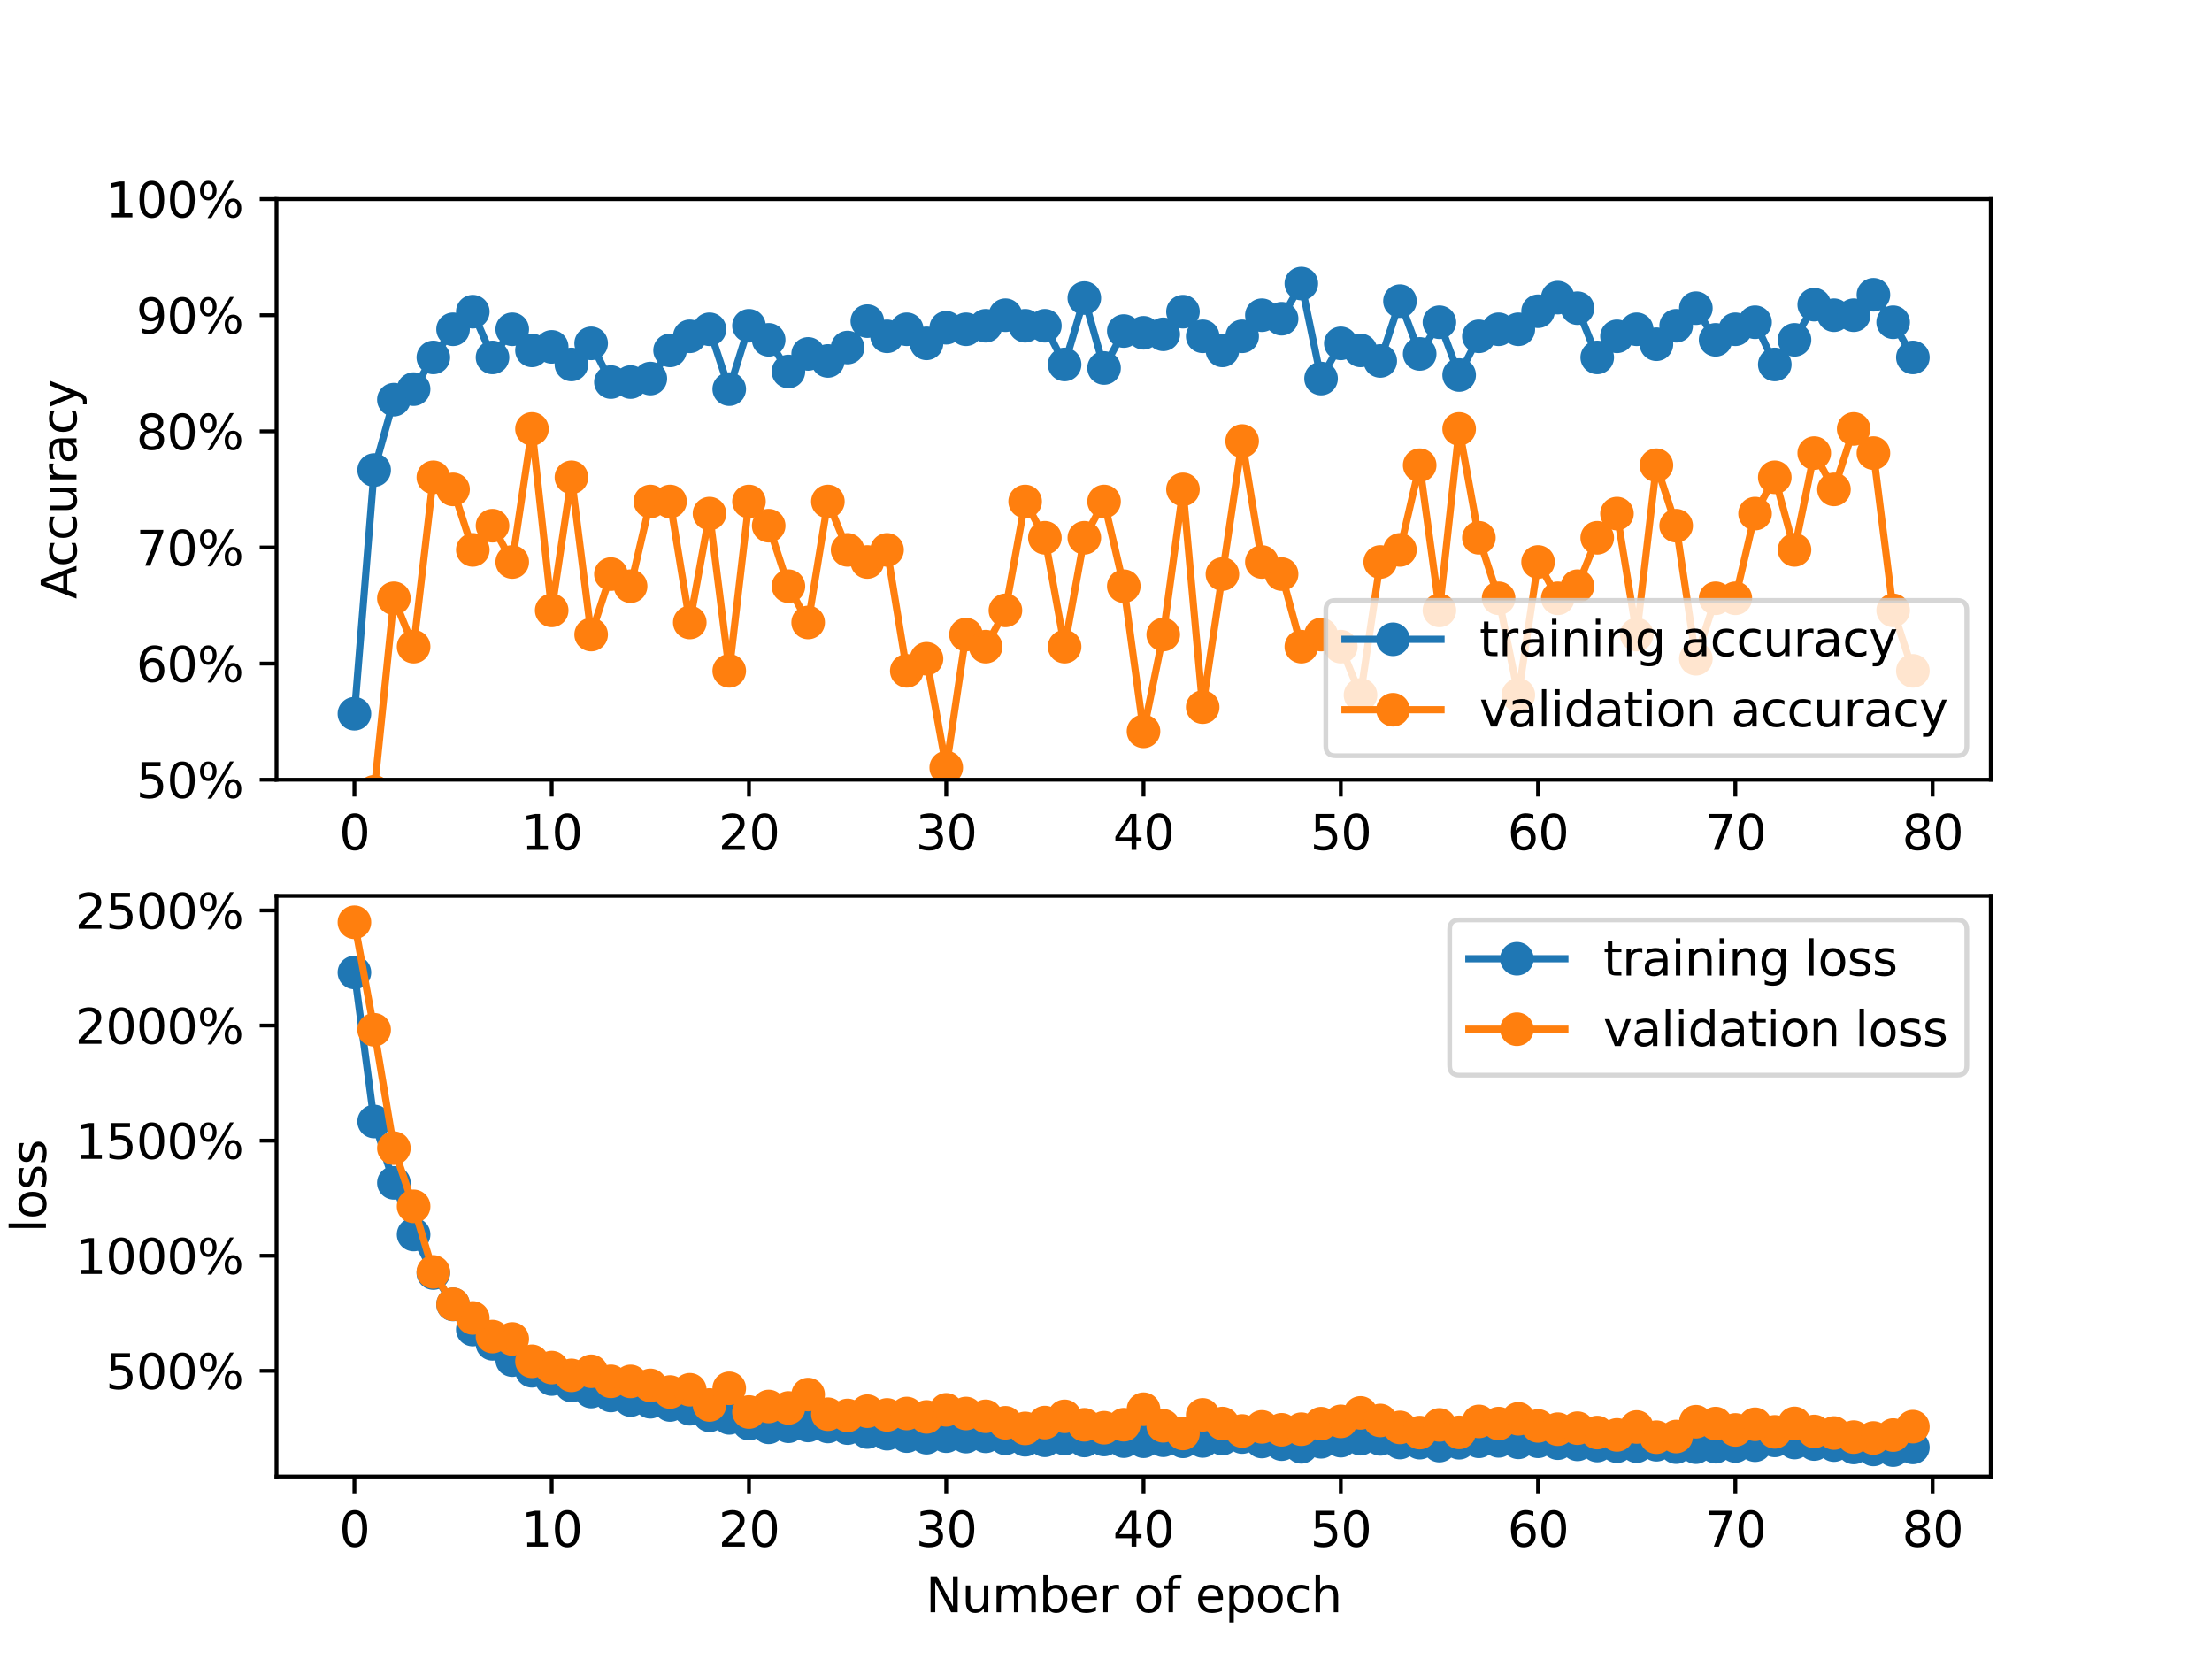 <?xml version="1.0" encoding="utf-8" standalone="no"?>
<!DOCTYPE svg PUBLIC "-//W3C//DTD SVG 1.1//EN"
  "http://www.w3.org/Graphics/SVG/1.1/DTD/svg11.dtd">
<svg xmlns:xlink="http://www.w3.org/1999/xlink" width="460.8pt" height="345.6pt" viewBox="0 0 460.8 345.6" xmlns="http://www.w3.org/2000/svg" version="1.1">
 <defs>
  <style type="text/css">*{stroke-linejoin: round; stroke-linecap: butt}</style>
 </defs>
 <g id="figure_1">
  <g id="patch_1">
   <path d="M 0 345.6 
L 460.8 345.6 
L 460.8 0 
L 0 0 
z
" style="fill: #ffffff"/>
  </g>
  <g id="axes_1">
   <g id="patch_2">
    <path d="M 57.6 162.432 
L 414.72 162.432 
L 414.72 41.472 
L 57.6 41.472 
z
" style="fill: #ffffff"/>
   </g>
   <g id="matplotlib.axis_1">
    <g id="xtick_1">
     <g id="line2d_1">
      <defs>
       <path id="m24f80c70a3" d="M 0 0 
L 0 3.5 
" style="stroke: #000000; stroke-width: 0.8"/>
      </defs>
      <g>
       <use xlink:href="#m24f80c70a3" x="73.833" y="162.432" style="stroke: #000000; stroke-width: 0.8"/>
      </g>
     </g>
     <g id="text_1">
      <!-- 0 -->
      <g transform="translate(70.651 177.03) scale(0.1 -0.1)">
       <defs>
        <path id="DejaVuSans-30" d="M 2034 4250 
Q 1547 4250 1301 3770 
Q 1056 3291 1056 2328 
Q 1056 1369 1301 889 
Q 1547 409 2034 409 
Q 2525 409 2770 889 
Q 3016 1369 3016 2328 
Q 3016 3291 2770 3770 
Q 2525 4250 2034 4250 
z
M 2034 4750 
Q 2819 4750 3233 4129 
Q 3647 3509 3647 2328 
Q 3647 1150 3233 529 
Q 2819 -91 2034 -91 
Q 1250 -91 836 529 
Q 422 1150 422 2328 
Q 422 3509 836 4129 
Q 1250 4750 2034 4750 
z
" transform="scale(0.016)"/>
       </defs>
       <use xlink:href="#DejaVuSans-30"/>
      </g>
     </g>
    </g>
    <g id="xtick_2">
     <g id="line2d_2">
      <g>
       <use xlink:href="#m24f80c70a3" x="114.928" y="162.432" style="stroke: #000000; stroke-width: 0.8"/>
      </g>
     </g>
     <g id="text_2">
      <!-- 10 -->
      <g transform="translate(108.566 177.03) scale(0.1 -0.1)">
       <defs>
        <path id="DejaVuSans-31" d="M 794 531 
L 1825 531 
L 1825 4091 
L 703 3866 
L 703 4441 
L 1819 4666 
L 2450 4666 
L 2450 531 
L 3481 531 
L 3481 0 
L 794 0 
L 794 531 
z
" transform="scale(0.016)"/>
       </defs>
       <use xlink:href="#DejaVuSans-31"/>
       <use xlink:href="#DejaVuSans-30" x="63.623"/>
      </g>
     </g>
    </g>
    <g id="xtick_3">
     <g id="line2d_3">
      <g>
       <use xlink:href="#m24f80c70a3" x="156.024" y="162.432" style="stroke: #000000; stroke-width: 0.8"/>
      </g>
     </g>
     <g id="text_3">
      <!-- 20 -->
      <g transform="translate(149.661 177.03) scale(0.1 -0.1)">
       <defs>
        <path id="DejaVuSans-32" d="M 1228 531 
L 3431 531 
L 3431 0 
L 469 0 
L 469 531 
Q 828 903 1448 1529 
Q 2069 2156 2228 2338 
Q 2531 2678 2651 2914 
Q 2772 3150 2772 3378 
Q 2772 3750 2511 3984 
Q 2250 4219 1831 4219 
Q 1534 4219 1204 4116 
Q 875 4013 500 3803 
L 500 4441 
Q 881 4594 1212 4672 
Q 1544 4750 1819 4750 
Q 2544 4750 2975 4387 
Q 3406 4025 3406 3419 
Q 3406 3131 3298 2873 
Q 3191 2616 2906 2266 
Q 2828 2175 2409 1742 
Q 1991 1309 1228 531 
z
" transform="scale(0.016)"/>
       </defs>
       <use xlink:href="#DejaVuSans-32"/>
       <use xlink:href="#DejaVuSans-30" x="63.623"/>
      </g>
     </g>
    </g>
    <g id="xtick_4">
     <g id="line2d_4">
      <g>
       <use xlink:href="#m24f80c70a3" x="197.119" y="162.432" style="stroke: #000000; stroke-width: 0.8"/>
      </g>
     </g>
     <g id="text_4">
      <!-- 30 -->
      <g transform="translate(190.757 177.03) scale(0.1 -0.1)">
       <defs>
        <path id="DejaVuSans-33" d="M 2597 2516 
Q 3050 2419 3304 2112 
Q 3559 1806 3559 1356 
Q 3559 666 3084 287 
Q 2609 -91 1734 -91 
Q 1441 -91 1130 -33 
Q 819 25 488 141 
L 488 750 
Q 750 597 1062 519 
Q 1375 441 1716 441 
Q 2309 441 2620 675 
Q 2931 909 2931 1356 
Q 2931 1769 2642 2001 
Q 2353 2234 1838 2234 
L 1294 2234 
L 1294 2753 
L 1863 2753 
Q 2328 2753 2575 2939 
Q 2822 3125 2822 3475 
Q 2822 3834 2567 4026 
Q 2313 4219 1838 4219 
Q 1578 4219 1281 4162 
Q 984 4106 628 3988 
L 628 4550 
Q 988 4650 1302 4700 
Q 1616 4750 1894 4750 
Q 2613 4750 3031 4423 
Q 3450 4097 3450 3541 
Q 3450 3153 3228 2886 
Q 3006 2619 2597 2516 
z
" transform="scale(0.016)"/>
       </defs>
       <use xlink:href="#DejaVuSans-33"/>
       <use xlink:href="#DejaVuSans-30" x="63.623"/>
      </g>
     </g>
    </g>
    <g id="xtick_5">
     <g id="line2d_5">
      <g>
       <use xlink:href="#m24f80c70a3" x="238.215" y="162.432" style="stroke: #000000; stroke-width: 0.8"/>
      </g>
     </g>
     <g id="text_5">
      <!-- 40 -->
      <g transform="translate(231.852 177.03) scale(0.1 -0.1)">
       <defs>
        <path id="DejaVuSans-34" d="M 2419 4116 
L 825 1625 
L 2419 1625 
L 2419 4116 
z
M 2253 4666 
L 3047 4666 
L 3047 1625 
L 3713 1625 
L 3713 1100 
L 3047 1100 
L 3047 0 
L 2419 0 
L 2419 1100 
L 313 1100 
L 313 1709 
L 2253 4666 
z
" transform="scale(0.016)"/>
       </defs>
       <use xlink:href="#DejaVuSans-34"/>
       <use xlink:href="#DejaVuSans-30" x="63.623"/>
      </g>
     </g>
    </g>
    <g id="xtick_6">
     <g id="line2d_6">
      <g>
       <use xlink:href="#m24f80c70a3" x="279.31" y="162.432" style="stroke: #000000; stroke-width: 0.8"/>
      </g>
     </g>
     <g id="text_6">
      <!-- 50 -->
      <g transform="translate(272.948 177.03) scale(0.1 -0.1)">
       <defs>
        <path id="DejaVuSans-35" d="M 691 4666 
L 3169 4666 
L 3169 4134 
L 1269 4134 
L 1269 2991 
Q 1406 3038 1543 3061 
Q 1681 3084 1819 3084 
Q 2600 3084 3056 2656 
Q 3513 2228 3513 1497 
Q 3513 744 3044 326 
Q 2575 -91 1722 -91 
Q 1428 -91 1123 -41 
Q 819 9 494 109 
L 494 744 
Q 775 591 1075 516 
Q 1375 441 1709 441 
Q 2250 441 2565 725 
Q 2881 1009 2881 1497 
Q 2881 1984 2565 2268 
Q 2250 2553 1709 2553 
Q 1456 2553 1204 2497 
Q 953 2441 691 2322 
L 691 4666 
z
" transform="scale(0.016)"/>
       </defs>
       <use xlink:href="#DejaVuSans-35"/>
       <use xlink:href="#DejaVuSans-30" x="63.623"/>
      </g>
     </g>
    </g>
    <g id="xtick_7">
     <g id="line2d_7">
      <g>
       <use xlink:href="#m24f80c70a3" x="320.406" y="162.432" style="stroke: #000000; stroke-width: 0.8"/>
      </g>
     </g>
     <g id="text_7">
      <!-- 60 -->
      <g transform="translate(314.043 177.03) scale(0.1 -0.1)">
       <defs>
        <path id="DejaVuSans-36" d="M 2113 2584 
Q 1688 2584 1439 2293 
Q 1191 2003 1191 1497 
Q 1191 994 1439 701 
Q 1688 409 2113 409 
Q 2538 409 2786 701 
Q 3034 994 3034 1497 
Q 3034 2003 2786 2293 
Q 2538 2584 2113 2584 
z
M 3366 4563 
L 3366 3988 
Q 3128 4100 2886 4159 
Q 2644 4219 2406 4219 
Q 1781 4219 1451 3797 
Q 1122 3375 1075 2522 
Q 1259 2794 1537 2939 
Q 1816 3084 2150 3084 
Q 2853 3084 3261 2657 
Q 3669 2231 3669 1497 
Q 3669 778 3244 343 
Q 2819 -91 2113 -91 
Q 1303 -91 875 529 
Q 447 1150 447 2328 
Q 447 3434 972 4092 
Q 1497 4750 2381 4750 
Q 2619 4750 2861 4703 
Q 3103 4656 3366 4563 
z
" transform="scale(0.016)"/>
       </defs>
       <use xlink:href="#DejaVuSans-36"/>
       <use xlink:href="#DejaVuSans-30" x="63.623"/>
      </g>
     </g>
    </g>
    <g id="xtick_8">
     <g id="line2d_8">
      <g>
       <use xlink:href="#m24f80c70a3" x="361.501" y="162.432" style="stroke: #000000; stroke-width: 0.8"/>
      </g>
     </g>
     <g id="text_8">
      <!-- 70 -->
      <g transform="translate(355.139 177.03) scale(0.1 -0.1)">
       <defs>
        <path id="DejaVuSans-37" d="M 525 4666 
L 3525 4666 
L 3525 4397 
L 1831 0 
L 1172 0 
L 2766 4134 
L 525 4134 
L 525 4666 
z
" transform="scale(0.016)"/>
       </defs>
       <use xlink:href="#DejaVuSans-37"/>
       <use xlink:href="#DejaVuSans-30" x="63.623"/>
      </g>
     </g>
    </g>
    <g id="xtick_9">
     <g id="line2d_9">
      <g>
       <use xlink:href="#m24f80c70a3" x="402.597" y="162.432" style="stroke: #000000; stroke-width: 0.8"/>
      </g>
     </g>
     <g id="text_9">
      <!-- 80 -->
      <g transform="translate(396.234 177.03) scale(0.1 -0.1)">
       <defs>
        <path id="DejaVuSans-38" d="M 2034 2216 
Q 1584 2216 1326 1975 
Q 1069 1734 1069 1313 
Q 1069 891 1326 650 
Q 1584 409 2034 409 
Q 2484 409 2743 651 
Q 3003 894 3003 1313 
Q 3003 1734 2745 1975 
Q 2488 2216 2034 2216 
z
M 1403 2484 
Q 997 2584 770 2862 
Q 544 3141 544 3541 
Q 544 4100 942 4425 
Q 1341 4750 2034 4750 
Q 2731 4750 3128 4425 
Q 3525 4100 3525 3541 
Q 3525 3141 3298 2862 
Q 3072 2584 2669 2484 
Q 3125 2378 3379 2068 
Q 3634 1759 3634 1313 
Q 3634 634 3220 271 
Q 2806 -91 2034 -91 
Q 1263 -91 848 271 
Q 434 634 434 1313 
Q 434 1759 690 2068 
Q 947 2378 1403 2484 
z
M 1172 3481 
Q 1172 3119 1398 2916 
Q 1625 2713 2034 2713 
Q 2441 2713 2670 2916 
Q 2900 3119 2900 3481 
Q 2900 3844 2670 4047 
Q 2441 4250 2034 4250 
Q 1625 4250 1398 4047 
Q 1172 3844 1172 3481 
z
" transform="scale(0.016)"/>
       </defs>
       <use xlink:href="#DejaVuSans-38"/>
       <use xlink:href="#DejaVuSans-30" x="63.623"/>
      </g>
     </g>
    </g>
   </g>
   <g id="matplotlib.axis_2">
    <g id="ytick_1">
     <g id="line2d_10">
      <defs>
       <path id="md5e495680d" d="M 0 0 
L -3.5 0 
" style="stroke: #000000; stroke-width: 0.8"/>
      </defs>
      <g>
       <use xlink:href="#md5e495680d" x="57.6" y="162.432" style="stroke: #000000; stroke-width: 0.8"/>
      </g>
     </g>
     <g id="text_10">
      <!-- 50% -->
      <g transform="translate(28.373 166.231) scale(0.1 -0.1)">
       <defs>
        <path id="DejaVuSans-25" d="M 4653 2053 
Q 4381 2053 4226 1822 
Q 4072 1591 4072 1178 
Q 4072 772 4226 539 
Q 4381 306 4653 306 
Q 4919 306 5073 539 
Q 5228 772 5228 1178 
Q 5228 1588 5073 1820 
Q 4919 2053 4653 2053 
z
M 4653 2450 
Q 5147 2450 5437 2106 
Q 5728 1763 5728 1178 
Q 5728 594 5436 251 
Q 5144 -91 4653 -91 
Q 4153 -91 3862 251 
Q 3572 594 3572 1178 
Q 3572 1766 3864 2108 
Q 4156 2450 4653 2450 
z
M 1428 4353 
Q 1159 4353 1004 4120 
Q 850 3888 850 3481 
Q 850 3069 1003 2837 
Q 1156 2606 1428 2606 
Q 1700 2606 1854 2837 
Q 2009 3069 2009 3481 
Q 2009 3884 1853 4118 
Q 1697 4353 1428 4353 
z
M 4250 4750 
L 4750 4750 
L 1831 -91 
L 1331 -91 
L 4250 4750 
z
M 1428 4750 
Q 1922 4750 2215 4408 
Q 2509 4066 2509 3481 
Q 2509 2891 2217 2550 
Q 1925 2209 1428 2209 
Q 931 2209 642 2551 
Q 353 2894 353 3481 
Q 353 4063 643 4406 
Q 934 4750 1428 4750 
z
" transform="scale(0.016)"/>
       </defs>
       <use xlink:href="#DejaVuSans-35"/>
       <use xlink:href="#DejaVuSans-30" x="63.623"/>
       <use xlink:href="#DejaVuSans-25" x="127.246"/>
      </g>
     </g>
    </g>
    <g id="ytick_2">
     <g id="line2d_11">
      <g>
       <use xlink:href="#md5e495680d" x="57.6" y="138.24" style="stroke: #000000; stroke-width: 0.8"/>
      </g>
     </g>
     <g id="text_11">
      <!-- 60% -->
      <g transform="translate(28.373 142.039) scale(0.1 -0.1)">
       <use xlink:href="#DejaVuSans-36"/>
       <use xlink:href="#DejaVuSans-30" x="63.623"/>
       <use xlink:href="#DejaVuSans-25" x="127.246"/>
      </g>
     </g>
    </g>
    <g id="ytick_3">
     <g id="line2d_12">
      <g>
       <use xlink:href="#md5e495680d" x="57.6" y="114.048" style="stroke: #000000; stroke-width: 0.8"/>
      </g>
     </g>
     <g id="text_12">
      <!-- 70% -->
      <g transform="translate(28.373 117.847) scale(0.1 -0.1)">
       <use xlink:href="#DejaVuSans-37"/>
       <use xlink:href="#DejaVuSans-30" x="63.623"/>
       <use xlink:href="#DejaVuSans-25" x="127.246"/>
      </g>
     </g>
    </g>
    <g id="ytick_4">
     <g id="line2d_13">
      <g>
       <use xlink:href="#md5e495680d" x="57.6" y="89.856" style="stroke: #000000; stroke-width: 0.8"/>
      </g>
     </g>
     <g id="text_13">
      <!-- 80% -->
      <g transform="translate(28.373 93.655) scale(0.1 -0.1)">
       <use xlink:href="#DejaVuSans-38"/>
       <use xlink:href="#DejaVuSans-30" x="63.623"/>
       <use xlink:href="#DejaVuSans-25" x="127.246"/>
      </g>
     </g>
    </g>
    <g id="ytick_5">
     <g id="line2d_14">
      <g>
       <use xlink:href="#md5e495680d" x="57.6" y="65.664" style="stroke: #000000; stroke-width: 0.8"/>
      </g>
     </g>
     <g id="text_14">
      <!-- 90% -->
      <g transform="translate(28.373 69.463) scale(0.1 -0.1)">
       <defs>
        <path id="DejaVuSans-39" d="M 703 97 
L 703 672 
Q 941 559 1184 500 
Q 1428 441 1663 441 
Q 2288 441 2617 861 
Q 2947 1281 2994 2138 
Q 2813 1869 2534 1725 
Q 2256 1581 1919 1581 
Q 1219 1581 811 2004 
Q 403 2428 403 3163 
Q 403 3881 828 4315 
Q 1253 4750 1959 4750 
Q 2769 4750 3195 4129 
Q 3622 3509 3622 2328 
Q 3622 1225 3098 567 
Q 2575 -91 1691 -91 
Q 1453 -91 1209 -44 
Q 966 3 703 97 
z
M 1959 2075 
Q 2384 2075 2632 2365 
Q 2881 2656 2881 3163 
Q 2881 3666 2632 3958 
Q 2384 4250 1959 4250 
Q 1534 4250 1286 3958 
Q 1038 3666 1038 3163 
Q 1038 2656 1286 2365 
Q 1534 2075 1959 2075 
z
" transform="scale(0.016)"/>
       </defs>
       <use xlink:href="#DejaVuSans-39"/>
       <use xlink:href="#DejaVuSans-30" x="63.623"/>
       <use xlink:href="#DejaVuSans-25" x="127.246"/>
      </g>
     </g>
    </g>
    <g id="ytick_6">
     <g id="line2d_15">
      <g>
       <use xlink:href="#md5e495680d" x="57.6" y="41.472" style="stroke: #000000; stroke-width: 0.8"/>
      </g>
     </g>
     <g id="text_15">
      <!-- 100% -->
      <g transform="translate(22.011 45.271) scale(0.1 -0.1)">
       <use xlink:href="#DejaVuSans-31"/>
       <use xlink:href="#DejaVuSans-30" x="63.623"/>
       <use xlink:href="#DejaVuSans-30" x="127.246"/>
       <use xlink:href="#DejaVuSans-25" x="190.869"/>
      </g>
     </g>
    </g>
    <g id="text_16">
     <!-- Accuracy -->
     <g transform="translate(15.931 124.78) rotate(-90) scale(0.1 -0.1)">
      <defs>
       <path id="DejaVuSans-41" d="M 2188 4044 
L 1331 1722 
L 3047 1722 
L 2188 4044 
z
M 1831 4666 
L 2547 4666 
L 4325 0 
L 3669 0 
L 3244 1197 
L 1141 1197 
L 716 0 
L 50 0 
L 1831 4666 
z
" transform="scale(0.016)"/>
       <path id="DejaVuSans-63" d="M 3122 3366 
L 3122 2828 
Q 2878 2963 2633 3030 
Q 2388 3097 2138 3097 
Q 1578 3097 1268 2742 
Q 959 2388 959 1747 
Q 959 1106 1268 751 
Q 1578 397 2138 397 
Q 2388 397 2633 464 
Q 2878 531 3122 666 
L 3122 134 
Q 2881 22 2623 -34 
Q 2366 -91 2075 -91 
Q 1284 -91 818 406 
Q 353 903 353 1747 
Q 353 2603 823 3093 
Q 1294 3584 2113 3584 
Q 2378 3584 2631 3529 
Q 2884 3475 3122 3366 
z
" transform="scale(0.016)"/>
       <path id="DejaVuSans-75" d="M 544 1381 
L 544 3500 
L 1119 3500 
L 1119 1403 
Q 1119 906 1312 657 
Q 1506 409 1894 409 
Q 2359 409 2629 706 
Q 2900 1003 2900 1516 
L 2900 3500 
L 3475 3500 
L 3475 0 
L 2900 0 
L 2900 538 
Q 2691 219 2414 64 
Q 2138 -91 1772 -91 
Q 1169 -91 856 284 
Q 544 659 544 1381 
z
M 1991 3584 
L 1991 3584 
z
" transform="scale(0.016)"/>
       <path id="DejaVuSans-72" d="M 2631 2963 
Q 2534 3019 2420 3045 
Q 2306 3072 2169 3072 
Q 1681 3072 1420 2755 
Q 1159 2438 1159 1844 
L 1159 0 
L 581 0 
L 581 3500 
L 1159 3500 
L 1159 2956 
Q 1341 3275 1631 3429 
Q 1922 3584 2338 3584 
Q 2397 3584 2469 3576 
Q 2541 3569 2628 3553 
L 2631 2963 
z
" transform="scale(0.016)"/>
       <path id="DejaVuSans-61" d="M 2194 1759 
Q 1497 1759 1228 1600 
Q 959 1441 959 1056 
Q 959 750 1161 570 
Q 1363 391 1709 391 
Q 2188 391 2477 730 
Q 2766 1069 2766 1631 
L 2766 1759 
L 2194 1759 
z
M 3341 1997 
L 3341 0 
L 2766 0 
L 2766 531 
Q 2569 213 2275 61 
Q 1981 -91 1556 -91 
Q 1019 -91 701 211 
Q 384 513 384 1019 
Q 384 1609 779 1909 
Q 1175 2209 1959 2209 
L 2766 2209 
L 2766 2266 
Q 2766 2663 2505 2880 
Q 2244 3097 1772 3097 
Q 1472 3097 1187 3025 
Q 903 2953 641 2809 
L 641 3341 
Q 956 3463 1253 3523 
Q 1550 3584 1831 3584 
Q 2591 3584 2966 3190 
Q 3341 2797 3341 1997 
z
" transform="scale(0.016)"/>
       <path id="DejaVuSans-79" d="M 2059 -325 
Q 1816 -950 1584 -1140 
Q 1353 -1331 966 -1331 
L 506 -1331 
L 506 -850 
L 844 -850 
Q 1081 -850 1212 -737 
Q 1344 -625 1503 -206 
L 1606 56 
L 191 3500 
L 800 3500 
L 1894 763 
L 2988 3500 
L 3597 3500 
L 2059 -325 
z
" transform="scale(0.016)"/>
      </defs>
      <use xlink:href="#DejaVuSans-41"/>
      <use xlink:href="#DejaVuSans-63" x="66.658"/>
      <use xlink:href="#DejaVuSans-63" x="121.639"/>
      <use xlink:href="#DejaVuSans-75" x="176.619"/>
      <use xlink:href="#DejaVuSans-72" x="239.998"/>
      <use xlink:href="#DejaVuSans-61" x="281.111"/>
      <use xlink:href="#DejaVuSans-63" x="342.391"/>
      <use xlink:href="#DejaVuSans-79" x="397.371"/>
     </g>
    </g>
   </g>
   <g id="line2d_16">
    <path d="M 73.833 148.687 
L 77.942 97.92 
L 82.052 83.258 
L 86.161 81.059 
L 90.271 74.461 
L 94.38 68.596 
L 98.49 64.931 
L 102.6 74.461 
L 106.709 68.596 
L 110.819 72.995 
L 114.928 72.262 
L 119.038 75.927 
L 123.147 71.529 
L 127.257 79.593 
L 131.366 79.593 
L 135.476 78.86 
L 139.586 72.995 
L 143.695 70.063 
L 147.805 68.596 
L 151.914 81.059 
L 156.024 67.863 
L 160.133 70.796 
L 164.243 77.393 
L 168.352 73.728 
L 172.462 75.194 
L 176.572 72.399 
L 180.681 66.901 
L 184.791 70.063 
L 188.9 68.596 
L 193.01 71.529 
L 197.119 68.276 
L 201.229 68.596 
L 205.338 67.863 
L 209.448 65.664 
L 213.557 67.863 
L 217.667 67.863 
L 221.777 75.927 
L 225.886 62.09 
L 229.996 76.66 
L 234.105 68.963 
L 238.215 69.329 
L 242.324 69.65 
L 246.434 64.931 
L 250.543 70.063 
L 254.653 72.995 
L 258.763 70.063 
L 262.872 65.664 
L 266.982 66.397 
L 271.091 59.066 
L 275.201 78.86 
L 279.31 71.529 
L 283.42 72.995 
L 287.529 75.194 
L 291.639 62.732 
L 295.748 73.728 
L 299.858 67.13 
L 303.968 78.127 
L 308.077 70.063 
L 312.187 68.596 
L 316.296 68.596 
L 320.406 64.839 
L 324.515 61.999 
L 328.625 64.198 
L 332.734 74.461 
L 336.844 70.063 
L 340.954 68.596 
L 345.063 71.712 
L 349.173 67.863 
L 353.282 64.198 
L 357.392 70.796 
L 361.501 68.596 
L 365.611 67.13 
L 369.72 75.927 
L 373.83 70.796 
L 377.94 63.465 
L 382.049 65.664 
L 386.159 65.664 
L 390.268 61.403 
L 394.378 67.13 
L 398.487 74.461 
" clip-path="url(#pd8b1df9444)" style="fill: none; stroke: #1f77b4; stroke-width: 1.5; stroke-linecap: square"/>
    <defs>
     <path id="me08c98a6b3" d="M 0 3 
C 0.796 3 1.559 2.684 2.121 2.121 
C 2.684 1.559 3 0.796 3 0 
C 3 -0.796 2.684 -1.559 2.121 -2.121 
C 1.559 -2.684 0.796 -3 0 -3 
C -0.796 -3 -1.559 -2.684 -2.121 -2.121 
C -2.684 -1.559 -3 -0.796 -3 0 
C -3 0.796 -2.684 1.559 -2.121 2.121 
C -1.559 2.684 -0.796 3 0 3 
z
" style="stroke: #1f77b4"/>
    </defs>
    <g clip-path="url(#pd8b1df9444)">
     <use xlink:href="#me08c98a6b3" x="73.833" y="148.687" style="fill: #1f77b4; stroke: #1f77b4"/>
     <use xlink:href="#me08c98a6b3" x="77.942" y="97.92" style="fill: #1f77b4; stroke: #1f77b4"/>
     <use xlink:href="#me08c98a6b3" x="82.052" y="83.258" style="fill: #1f77b4; stroke: #1f77b4"/>
     <use xlink:href="#me08c98a6b3" x="86.161" y="81.059" style="fill: #1f77b4; stroke: #1f77b4"/>
     <use xlink:href="#me08c98a6b3" x="90.271" y="74.461" style="fill: #1f77b4; stroke: #1f77b4"/>
     <use xlink:href="#me08c98a6b3" x="94.38" y="68.596" style="fill: #1f77b4; stroke: #1f77b4"/>
     <use xlink:href="#me08c98a6b3" x="98.49" y="64.931" style="fill: #1f77b4; stroke: #1f77b4"/>
     <use xlink:href="#me08c98a6b3" x="102.6" y="74.461" style="fill: #1f77b4; stroke: #1f77b4"/>
     <use xlink:href="#me08c98a6b3" x="106.709" y="68.596" style="fill: #1f77b4; stroke: #1f77b4"/>
     <use xlink:href="#me08c98a6b3" x="110.819" y="72.995" style="fill: #1f77b4; stroke: #1f77b4"/>
     <use xlink:href="#me08c98a6b3" x="114.928" y="72.262" style="fill: #1f77b4; stroke: #1f77b4"/>
     <use xlink:href="#me08c98a6b3" x="119.038" y="75.927" style="fill: #1f77b4; stroke: #1f77b4"/>
     <use xlink:href="#me08c98a6b3" x="123.147" y="71.529" style="fill: #1f77b4; stroke: #1f77b4"/>
     <use xlink:href="#me08c98a6b3" x="127.257" y="79.593" style="fill: #1f77b4; stroke: #1f77b4"/>
     <use xlink:href="#me08c98a6b3" x="131.366" y="79.593" style="fill: #1f77b4; stroke: #1f77b4"/>
     <use xlink:href="#me08c98a6b3" x="135.476" y="78.86" style="fill: #1f77b4; stroke: #1f77b4"/>
     <use xlink:href="#me08c98a6b3" x="139.586" y="72.995" style="fill: #1f77b4; stroke: #1f77b4"/>
     <use xlink:href="#me08c98a6b3" x="143.695" y="70.063" style="fill: #1f77b4; stroke: #1f77b4"/>
     <use xlink:href="#me08c98a6b3" x="147.805" y="68.596" style="fill: #1f77b4; stroke: #1f77b4"/>
     <use xlink:href="#me08c98a6b3" x="151.914" y="81.059" style="fill: #1f77b4; stroke: #1f77b4"/>
     <use xlink:href="#me08c98a6b3" x="156.024" y="67.863" style="fill: #1f77b4; stroke: #1f77b4"/>
     <use xlink:href="#me08c98a6b3" x="160.133" y="70.796" style="fill: #1f77b4; stroke: #1f77b4"/>
     <use xlink:href="#me08c98a6b3" x="164.243" y="77.393" style="fill: #1f77b4; stroke: #1f77b4"/>
     <use xlink:href="#me08c98a6b3" x="168.352" y="73.728" style="fill: #1f77b4; stroke: #1f77b4"/>
     <use xlink:href="#me08c98a6b3" x="172.462" y="75.194" style="fill: #1f77b4; stroke: #1f77b4"/>
     <use xlink:href="#me08c98a6b3" x="176.572" y="72.399" style="fill: #1f77b4; stroke: #1f77b4"/>
     <use xlink:href="#me08c98a6b3" x="180.681" y="66.901" style="fill: #1f77b4; stroke: #1f77b4"/>
     <use xlink:href="#me08c98a6b3" x="184.791" y="70.063" style="fill: #1f77b4; stroke: #1f77b4"/>
     <use xlink:href="#me08c98a6b3" x="188.9" y="68.596" style="fill: #1f77b4; stroke: #1f77b4"/>
     <use xlink:href="#me08c98a6b3" x="193.01" y="71.529" style="fill: #1f77b4; stroke: #1f77b4"/>
     <use xlink:href="#me08c98a6b3" x="197.119" y="68.276" style="fill: #1f77b4; stroke: #1f77b4"/>
     <use xlink:href="#me08c98a6b3" x="201.229" y="68.596" style="fill: #1f77b4; stroke: #1f77b4"/>
     <use xlink:href="#me08c98a6b3" x="205.338" y="67.863" style="fill: #1f77b4; stroke: #1f77b4"/>
     <use xlink:href="#me08c98a6b3" x="209.448" y="65.664" style="fill: #1f77b4; stroke: #1f77b4"/>
     <use xlink:href="#me08c98a6b3" x="213.557" y="67.863" style="fill: #1f77b4; stroke: #1f77b4"/>
     <use xlink:href="#me08c98a6b3" x="217.667" y="67.863" style="fill: #1f77b4; stroke: #1f77b4"/>
     <use xlink:href="#me08c98a6b3" x="221.777" y="75.927" style="fill: #1f77b4; stroke: #1f77b4"/>
     <use xlink:href="#me08c98a6b3" x="225.886" y="62.09" style="fill: #1f77b4; stroke: #1f77b4"/>
     <use xlink:href="#me08c98a6b3" x="229.996" y="76.66" style="fill: #1f77b4; stroke: #1f77b4"/>
     <use xlink:href="#me08c98a6b3" x="234.105" y="68.963" style="fill: #1f77b4; stroke: #1f77b4"/>
     <use xlink:href="#me08c98a6b3" x="238.215" y="69.329" style="fill: #1f77b4; stroke: #1f77b4"/>
     <use xlink:href="#me08c98a6b3" x="242.324" y="69.65" style="fill: #1f77b4; stroke: #1f77b4"/>
     <use xlink:href="#me08c98a6b3" x="246.434" y="64.931" style="fill: #1f77b4; stroke: #1f77b4"/>
     <use xlink:href="#me08c98a6b3" x="250.543" y="70.063" style="fill: #1f77b4; stroke: #1f77b4"/>
     <use xlink:href="#me08c98a6b3" x="254.653" y="72.995" style="fill: #1f77b4; stroke: #1f77b4"/>
     <use xlink:href="#me08c98a6b3" x="258.763" y="70.063" style="fill: #1f77b4; stroke: #1f77b4"/>
     <use xlink:href="#me08c98a6b3" x="262.872" y="65.664" style="fill: #1f77b4; stroke: #1f77b4"/>
     <use xlink:href="#me08c98a6b3" x="266.982" y="66.397" style="fill: #1f77b4; stroke: #1f77b4"/>
     <use xlink:href="#me08c98a6b3" x="271.091" y="59.066" style="fill: #1f77b4; stroke: #1f77b4"/>
     <use xlink:href="#me08c98a6b3" x="275.201" y="78.86" style="fill: #1f77b4; stroke: #1f77b4"/>
     <use xlink:href="#me08c98a6b3" x="279.31" y="71.529" style="fill: #1f77b4; stroke: #1f77b4"/>
     <use xlink:href="#me08c98a6b3" x="283.42" y="72.995" style="fill: #1f77b4; stroke: #1f77b4"/>
     <use xlink:href="#me08c98a6b3" x="287.529" y="75.194" style="fill: #1f77b4; stroke: #1f77b4"/>
     <use xlink:href="#me08c98a6b3" x="291.639" y="62.732" style="fill: #1f77b4; stroke: #1f77b4"/>
     <use xlink:href="#me08c98a6b3" x="295.748" y="73.728" style="fill: #1f77b4; stroke: #1f77b4"/>
     <use xlink:href="#me08c98a6b3" x="299.858" y="67.13" style="fill: #1f77b4; stroke: #1f77b4"/>
     <use xlink:href="#me08c98a6b3" x="303.968" y="78.127" style="fill: #1f77b4; stroke: #1f77b4"/>
     <use xlink:href="#me08c98a6b3" x="308.077" y="70.063" style="fill: #1f77b4; stroke: #1f77b4"/>
     <use xlink:href="#me08c98a6b3" x="312.187" y="68.596" style="fill: #1f77b4; stroke: #1f77b4"/>
     <use xlink:href="#me08c98a6b3" x="316.296" y="68.596" style="fill: #1f77b4; stroke: #1f77b4"/>
     <use xlink:href="#me08c98a6b3" x="320.406" y="64.839" style="fill: #1f77b4; stroke: #1f77b4"/>
     <use xlink:href="#me08c98a6b3" x="324.515" y="61.999" style="fill: #1f77b4; stroke: #1f77b4"/>
     <use xlink:href="#me08c98a6b3" x="328.625" y="64.198" style="fill: #1f77b4; stroke: #1f77b4"/>
     <use xlink:href="#me08c98a6b3" x="332.734" y="74.461" style="fill: #1f77b4; stroke: #1f77b4"/>
     <use xlink:href="#me08c98a6b3" x="336.844" y="70.063" style="fill: #1f77b4; stroke: #1f77b4"/>
     <use xlink:href="#me08c98a6b3" x="340.954" y="68.596" style="fill: #1f77b4; stroke: #1f77b4"/>
     <use xlink:href="#me08c98a6b3" x="345.063" y="71.712" style="fill: #1f77b4; stroke: #1f77b4"/>
     <use xlink:href="#me08c98a6b3" x="349.173" y="67.863" style="fill: #1f77b4; stroke: #1f77b4"/>
     <use xlink:href="#me08c98a6b3" x="353.282" y="64.198" style="fill: #1f77b4; stroke: #1f77b4"/>
     <use xlink:href="#me08c98a6b3" x="357.392" y="70.796" style="fill: #1f77b4; stroke: #1f77b4"/>
     <use xlink:href="#me08c98a6b3" x="361.501" y="68.596" style="fill: #1f77b4; stroke: #1f77b4"/>
     <use xlink:href="#me08c98a6b3" x="365.611" y="67.13" style="fill: #1f77b4; stroke: #1f77b4"/>
     <use xlink:href="#me08c98a6b3" x="369.72" y="75.927" style="fill: #1f77b4; stroke: #1f77b4"/>
     <use xlink:href="#me08c98a6b3" x="373.83" y="70.796" style="fill: #1f77b4; stroke: #1f77b4"/>
     <use xlink:href="#me08c98a6b3" x="377.94" y="63.465" style="fill: #1f77b4; stroke: #1f77b4"/>
     <use xlink:href="#me08c98a6b3" x="382.049" y="65.664" style="fill: #1f77b4; stroke: #1f77b4"/>
     <use xlink:href="#me08c98a6b3" x="386.159" y="65.664" style="fill: #1f77b4; stroke: #1f77b4"/>
     <use xlink:href="#me08c98a6b3" x="390.268" y="61.403" style="fill: #1f77b4; stroke: #1f77b4"/>
     <use xlink:href="#me08c98a6b3" x="394.378" y="67.13" style="fill: #1f77b4; stroke: #1f77b4"/>
     <use xlink:href="#me08c98a6b3" x="398.487" y="74.461" style="fill: #1f77b4; stroke: #1f77b4"/>
    </g>
   </g>
   <g id="line2d_17">
    <path d="M 73.833 180.072 
L 77.942 164.952 
L 82.052 124.632 
L 86.161 134.712 
L 90.271 99.432 
L 94.38 101.952 
L 98.49 114.552 
L 102.6 109.512 
L 106.709 117.072 
L 110.819 89.352 
L 114.928 127.152 
L 119.038 99.432 
L 123.147 132.192 
L 127.257 119.592 
L 131.366 122.112 
L 135.476 104.472 
L 139.586 104.472 
L 143.695 129.672 
L 147.805 106.992 
L 151.914 139.752 
L 156.024 104.472 
L 160.133 109.512 
L 164.243 122.112 
L 168.352 129.672 
L 172.462 104.472 
L 176.572 114.552 
L 180.681 117.072 
L 184.791 114.552 
L 188.9 139.752 
L 193.01 137.232 
L 197.119 159.912 
L 201.229 132.192 
L 205.338 134.712 
L 209.448 127.152 
L 213.557 104.472 
L 217.667 112.032 
L 221.777 134.712 
L 225.886 112.032 
L 229.996 104.472 
L 234.105 122.112 
L 238.215 152.352 
L 242.324 132.192 
L 246.434 101.952 
L 250.543 147.312 
L 254.653 119.592 
L 258.763 91.872 
L 262.872 117.072 
L 266.982 119.592 
L 271.091 134.712 
L 275.201 132.192 
L 279.31 134.712 
L 283.42 144.792 
L 287.529 117.072 
L 291.639 114.552 
L 295.748 96.912 
L 299.858 127.152 
L 303.968 89.352 
L 308.077 112.032 
L 312.187 124.632 
L 316.296 144.792 
L 320.406 117.072 
L 324.515 124.632 
L 328.625 122.112 
L 332.734 112.032 
L 336.844 106.992 
L 340.954 132.192 
L 345.063 96.912 
L 349.173 109.512 
L 353.282 137.232 
L 357.392 124.632 
L 361.501 124.632 
L 365.611 106.992 
L 369.72 99.432 
L 373.83 114.552 
L 377.94 94.392 
L 382.049 101.952 
L 386.159 89.352 
L 390.268 94.392 
L 394.378 127.152 
L 398.487 139.752 
" clip-path="url(#pd8b1df9444)" style="fill: none; stroke: #ff7f0e; stroke-width: 1.5; stroke-linecap: square"/>
    <defs>
     <path id="ma98910a03b" d="M 0 3 
C 0.796 3 1.559 2.684 2.121 2.121 
C 2.684 1.559 3 0.796 3 0 
C 3 -0.796 2.684 -1.559 2.121 -2.121 
C 1.559 -2.684 0.796 -3 0 -3 
C -0.796 -3 -1.559 -2.684 -2.121 -2.121 
C -2.684 -1.559 -3 -0.796 -3 0 
C -3 0.796 -2.684 1.559 -2.121 2.121 
C -1.559 2.684 -0.796 3 0 3 
z
" style="stroke: #ff7f0e"/>
    </defs>
    <g clip-path="url(#pd8b1df9444)">
     <use xlink:href="#ma98910a03b" x="73.833" y="180.072" style="fill: #ff7f0e; stroke: #ff7f0e"/>
     <use xlink:href="#ma98910a03b" x="77.942" y="164.952" style="fill: #ff7f0e; stroke: #ff7f0e"/>
     <use xlink:href="#ma98910a03b" x="82.052" y="124.632" style="fill: #ff7f0e; stroke: #ff7f0e"/>
     <use xlink:href="#ma98910a03b" x="86.161" y="134.712" style="fill: #ff7f0e; stroke: #ff7f0e"/>
     <use xlink:href="#ma98910a03b" x="90.271" y="99.432" style="fill: #ff7f0e; stroke: #ff7f0e"/>
     <use xlink:href="#ma98910a03b" x="94.38" y="101.952" style="fill: #ff7f0e; stroke: #ff7f0e"/>
     <use xlink:href="#ma98910a03b" x="98.49" y="114.552" style="fill: #ff7f0e; stroke: #ff7f0e"/>
     <use xlink:href="#ma98910a03b" x="102.6" y="109.512" style="fill: #ff7f0e; stroke: #ff7f0e"/>
     <use xlink:href="#ma98910a03b" x="106.709" y="117.072" style="fill: #ff7f0e; stroke: #ff7f0e"/>
     <use xlink:href="#ma98910a03b" x="110.819" y="89.352" style="fill: #ff7f0e; stroke: #ff7f0e"/>
     <use xlink:href="#ma98910a03b" x="114.928" y="127.152" style="fill: #ff7f0e; stroke: #ff7f0e"/>
     <use xlink:href="#ma98910a03b" x="119.038" y="99.432" style="fill: #ff7f0e; stroke: #ff7f0e"/>
     <use xlink:href="#ma98910a03b" x="123.147" y="132.192" style="fill: #ff7f0e; stroke: #ff7f0e"/>
     <use xlink:href="#ma98910a03b" x="127.257" y="119.592" style="fill: #ff7f0e; stroke: #ff7f0e"/>
     <use xlink:href="#ma98910a03b" x="131.366" y="122.112" style="fill: #ff7f0e; stroke: #ff7f0e"/>
     <use xlink:href="#ma98910a03b" x="135.476" y="104.472" style="fill: #ff7f0e; stroke: #ff7f0e"/>
     <use xlink:href="#ma98910a03b" x="139.586" y="104.472" style="fill: #ff7f0e; stroke: #ff7f0e"/>
     <use xlink:href="#ma98910a03b" x="143.695" y="129.672" style="fill: #ff7f0e; stroke: #ff7f0e"/>
     <use xlink:href="#ma98910a03b" x="147.805" y="106.992" style="fill: #ff7f0e; stroke: #ff7f0e"/>
     <use xlink:href="#ma98910a03b" x="151.914" y="139.752" style="fill: #ff7f0e; stroke: #ff7f0e"/>
     <use xlink:href="#ma98910a03b" x="156.024" y="104.472" style="fill: #ff7f0e; stroke: #ff7f0e"/>
     <use xlink:href="#ma98910a03b" x="160.133" y="109.512" style="fill: #ff7f0e; stroke: #ff7f0e"/>
     <use xlink:href="#ma98910a03b" x="164.243" y="122.112" style="fill: #ff7f0e; stroke: #ff7f0e"/>
     <use xlink:href="#ma98910a03b" x="168.352" y="129.672" style="fill: #ff7f0e; stroke: #ff7f0e"/>
     <use xlink:href="#ma98910a03b" x="172.462" y="104.472" style="fill: #ff7f0e; stroke: #ff7f0e"/>
     <use xlink:href="#ma98910a03b" x="176.572" y="114.552" style="fill: #ff7f0e; stroke: #ff7f0e"/>
     <use xlink:href="#ma98910a03b" x="180.681" y="117.072" style="fill: #ff7f0e; stroke: #ff7f0e"/>
     <use xlink:href="#ma98910a03b" x="184.791" y="114.552" style="fill: #ff7f0e; stroke: #ff7f0e"/>
     <use xlink:href="#ma98910a03b" x="188.9" y="139.752" style="fill: #ff7f0e; stroke: #ff7f0e"/>
     <use xlink:href="#ma98910a03b" x="193.01" y="137.232" style="fill: #ff7f0e; stroke: #ff7f0e"/>
     <use xlink:href="#ma98910a03b" x="197.119" y="159.912" style="fill: #ff7f0e; stroke: #ff7f0e"/>
     <use xlink:href="#ma98910a03b" x="201.229" y="132.192" style="fill: #ff7f0e; stroke: #ff7f0e"/>
     <use xlink:href="#ma98910a03b" x="205.338" y="134.712" style="fill: #ff7f0e; stroke: #ff7f0e"/>
     <use xlink:href="#ma98910a03b" x="209.448" y="127.152" style="fill: #ff7f0e; stroke: #ff7f0e"/>
     <use xlink:href="#ma98910a03b" x="213.557" y="104.472" style="fill: #ff7f0e; stroke: #ff7f0e"/>
     <use xlink:href="#ma98910a03b" x="217.667" y="112.032" style="fill: #ff7f0e; stroke: #ff7f0e"/>
     <use xlink:href="#ma98910a03b" x="221.777" y="134.712" style="fill: #ff7f0e; stroke: #ff7f0e"/>
     <use xlink:href="#ma98910a03b" x="225.886" y="112.032" style="fill: #ff7f0e; stroke: #ff7f0e"/>
     <use xlink:href="#ma98910a03b" x="229.996" y="104.472" style="fill: #ff7f0e; stroke: #ff7f0e"/>
     <use xlink:href="#ma98910a03b" x="234.105" y="122.112" style="fill: #ff7f0e; stroke: #ff7f0e"/>
     <use xlink:href="#ma98910a03b" x="238.215" y="152.352" style="fill: #ff7f0e; stroke: #ff7f0e"/>
     <use xlink:href="#ma98910a03b" x="242.324" y="132.192" style="fill: #ff7f0e; stroke: #ff7f0e"/>
     <use xlink:href="#ma98910a03b" x="246.434" y="101.952" style="fill: #ff7f0e; stroke: #ff7f0e"/>
     <use xlink:href="#ma98910a03b" x="250.543" y="147.312" style="fill: #ff7f0e; stroke: #ff7f0e"/>
     <use xlink:href="#ma98910a03b" x="254.653" y="119.592" style="fill: #ff7f0e; stroke: #ff7f0e"/>
     <use xlink:href="#ma98910a03b" x="258.763" y="91.872" style="fill: #ff7f0e; stroke: #ff7f0e"/>
     <use xlink:href="#ma98910a03b" x="262.872" y="117.072" style="fill: #ff7f0e; stroke: #ff7f0e"/>
     <use xlink:href="#ma98910a03b" x="266.982" y="119.592" style="fill: #ff7f0e; stroke: #ff7f0e"/>
     <use xlink:href="#ma98910a03b" x="271.091" y="134.712" style="fill: #ff7f0e; stroke: #ff7f0e"/>
     <use xlink:href="#ma98910a03b" x="275.201" y="132.192" style="fill: #ff7f0e; stroke: #ff7f0e"/>
     <use xlink:href="#ma98910a03b" x="279.31" y="134.712" style="fill: #ff7f0e; stroke: #ff7f0e"/>
     <use xlink:href="#ma98910a03b" x="283.42" y="144.792" style="fill: #ff7f0e; stroke: #ff7f0e"/>
     <use xlink:href="#ma98910a03b" x="287.529" y="117.072" style="fill: #ff7f0e; stroke: #ff7f0e"/>
     <use xlink:href="#ma98910a03b" x="291.639" y="114.552" style="fill: #ff7f0e; stroke: #ff7f0e"/>
     <use xlink:href="#ma98910a03b" x="295.748" y="96.912" style="fill: #ff7f0e; stroke: #ff7f0e"/>
     <use xlink:href="#ma98910a03b" x="299.858" y="127.152" style="fill: #ff7f0e; stroke: #ff7f0e"/>
     <use xlink:href="#ma98910a03b" x="303.968" y="89.352" style="fill: #ff7f0e; stroke: #ff7f0e"/>
     <use xlink:href="#ma98910a03b" x="308.077" y="112.032" style="fill: #ff7f0e; stroke: #ff7f0e"/>
     <use xlink:href="#ma98910a03b" x="312.187" y="124.632" style="fill: #ff7f0e; stroke: #ff7f0e"/>
     <use xlink:href="#ma98910a03b" x="316.296" y="144.792" style="fill: #ff7f0e; stroke: #ff7f0e"/>
     <use xlink:href="#ma98910a03b" x="320.406" y="117.072" style="fill: #ff7f0e; stroke: #ff7f0e"/>
     <use xlink:href="#ma98910a03b" x="324.515" y="124.632" style="fill: #ff7f0e; stroke: #ff7f0e"/>
     <use xlink:href="#ma98910a03b" x="328.625" y="122.112" style="fill: #ff7f0e; stroke: #ff7f0e"/>
     <use xlink:href="#ma98910a03b" x="332.734" y="112.032" style="fill: #ff7f0e; stroke: #ff7f0e"/>
     <use xlink:href="#ma98910a03b" x="336.844" y="106.992" style="fill: #ff7f0e; stroke: #ff7f0e"/>
     <use xlink:href="#ma98910a03b" x="340.954" y="132.192" style="fill: #ff7f0e; stroke: #ff7f0e"/>
     <use xlink:href="#ma98910a03b" x="345.063" y="96.912" style="fill: #ff7f0e; stroke: #ff7f0e"/>
     <use xlink:href="#ma98910a03b" x="349.173" y="109.512" style="fill: #ff7f0e; stroke: #ff7f0e"/>
     <use xlink:href="#ma98910a03b" x="353.282" y="137.232" style="fill: #ff7f0e; stroke: #ff7f0e"/>
     <use xlink:href="#ma98910a03b" x="357.392" y="124.632" style="fill: #ff7f0e; stroke: #ff7f0e"/>
     <use xlink:href="#ma98910a03b" x="361.501" y="124.632" style="fill: #ff7f0e; stroke: #ff7f0e"/>
     <use xlink:href="#ma98910a03b" x="365.611" y="106.992" style="fill: #ff7f0e; stroke: #ff7f0e"/>
     <use xlink:href="#ma98910a03b" x="369.72" y="99.432" style="fill: #ff7f0e; stroke: #ff7f0e"/>
     <use xlink:href="#ma98910a03b" x="373.83" y="114.552" style="fill: #ff7f0e; stroke: #ff7f0e"/>
     <use xlink:href="#ma98910a03b" x="377.94" y="94.392" style="fill: #ff7f0e; stroke: #ff7f0e"/>
     <use xlink:href="#ma98910a03b" x="382.049" y="101.952" style="fill: #ff7f0e; stroke: #ff7f0e"/>
     <use xlink:href="#ma98910a03b" x="386.159" y="89.352" style="fill: #ff7f0e; stroke: #ff7f0e"/>
     <use xlink:href="#ma98910a03b" x="390.268" y="94.392" style="fill: #ff7f0e; stroke: #ff7f0e"/>
     <use xlink:href="#ma98910a03b" x="394.378" y="127.152" style="fill: #ff7f0e; stroke: #ff7f0e"/>
     <use xlink:href="#ma98910a03b" x="398.487" y="139.752" style="fill: #ff7f0e; stroke: #ff7f0e"/>
    </g>
   </g>
   <g id="patch_3">
    <path d="M 57.6 162.432 
L 57.6 41.472 
" style="fill: none; stroke: #000000; stroke-width: 0.8; stroke-linejoin: miter; stroke-linecap: square"/>
   </g>
   <g id="patch_4">
    <path d="M 414.72 162.432 
L 414.72 41.472 
" style="fill: none; stroke: #000000; stroke-width: 0.8; stroke-linejoin: miter; stroke-linecap: square"/>
   </g>
   <g id="patch_5">
    <path d="M 57.6 162.432 
L 414.72 162.432 
" style="fill: none; stroke: #000000; stroke-width: 0.8; stroke-linejoin: miter; stroke-linecap: square"/>
   </g>
   <g id="patch_6">
    <path d="M 57.6 41.472 
L 414.72 41.472 
" style="fill: none; stroke: #000000; stroke-width: 0.8; stroke-linejoin: miter; stroke-linecap: square"/>
   </g>
   <g id="legend_1">
    <g id="patch_7">
     <path d="M 278.189 157.432 
L 407.72 157.432 
Q 409.72 157.432 409.72 155.432 
L 409.72 127.076 
Q 409.72 125.076 407.72 125.076 
L 278.189 125.076 
Q 276.189 125.076 276.189 127.076 
L 276.189 155.432 
Q 276.189 157.432 278.189 157.432 
z
" style="fill: #ffffff; opacity: 0.8; stroke: #cccccc; stroke-linejoin: miter"/>
    </g>
    <g id="line2d_18">
     <path d="M 280.189 133.174 
L 290.189 133.174 
L 300.189 133.174 
" style="fill: none; stroke: #1f77b4; stroke-width: 1.5; stroke-linecap: square"/>
     <g>
      <use xlink:href="#me08c98a6b3" x="290.189" y="133.174" style="fill: #1f77b4; stroke: #1f77b4"/>
     </g>
    </g>
    <g id="text_17">
     <!-- training accuracy -->
     <g transform="translate(308.189 136.674) scale(0.1 -0.1)">
      <defs>
       <path id="DejaVuSans-74" d="M 1172 4494 
L 1172 3500 
L 2356 3500 
L 2356 3053 
L 1172 3053 
L 1172 1153 
Q 1172 725 1289 603 
Q 1406 481 1766 481 
L 2356 481 
L 2356 0 
L 1766 0 
Q 1100 0 847 248 
Q 594 497 594 1153 
L 594 3053 
L 172 3053 
L 172 3500 
L 594 3500 
L 594 4494 
L 1172 4494 
z
" transform="scale(0.016)"/>
       <path id="DejaVuSans-69" d="M 603 3500 
L 1178 3500 
L 1178 0 
L 603 0 
L 603 3500 
z
M 603 4863 
L 1178 4863 
L 1178 4134 
L 603 4134 
L 603 4863 
z
" transform="scale(0.016)"/>
       <path id="DejaVuSans-6e" d="M 3513 2113 
L 3513 0 
L 2938 0 
L 2938 2094 
Q 2938 2591 2744 2837 
Q 2550 3084 2163 3084 
Q 1697 3084 1428 2787 
Q 1159 2491 1159 1978 
L 1159 0 
L 581 0 
L 581 3500 
L 1159 3500 
L 1159 2956 
Q 1366 3272 1645 3428 
Q 1925 3584 2291 3584 
Q 2894 3584 3203 3211 
Q 3513 2838 3513 2113 
z
" transform="scale(0.016)"/>
       <path id="DejaVuSans-67" d="M 2906 1791 
Q 2906 2416 2648 2759 
Q 2391 3103 1925 3103 
Q 1463 3103 1205 2759 
Q 947 2416 947 1791 
Q 947 1169 1205 825 
Q 1463 481 1925 481 
Q 2391 481 2648 825 
Q 2906 1169 2906 1791 
z
M 3481 434 
Q 3481 -459 3084 -895 
Q 2688 -1331 1869 -1331 
Q 1566 -1331 1297 -1286 
Q 1028 -1241 775 -1147 
L 775 -588 
Q 1028 -725 1275 -790 
Q 1522 -856 1778 -856 
Q 2344 -856 2625 -561 
Q 2906 -266 2906 331 
L 2906 616 
Q 2728 306 2450 153 
Q 2172 0 1784 0 
Q 1141 0 747 490 
Q 353 981 353 1791 
Q 353 2603 747 3093 
Q 1141 3584 1784 3584 
Q 2172 3584 2450 3431 
Q 2728 3278 2906 2969 
L 2906 3500 
L 3481 3500 
L 3481 434 
z
" transform="scale(0.016)"/>
       <path id="DejaVuSans-20" transform="scale(0.016)"/>
      </defs>
      <use xlink:href="#DejaVuSans-74"/>
      <use xlink:href="#DejaVuSans-72" x="39.209"/>
      <use xlink:href="#DejaVuSans-61" x="80.322"/>
      <use xlink:href="#DejaVuSans-69" x="141.602"/>
      <use xlink:href="#DejaVuSans-6e" x="169.385"/>
      <use xlink:href="#DejaVuSans-69" x="232.764"/>
      <use xlink:href="#DejaVuSans-6e" x="260.547"/>
      <use xlink:href="#DejaVuSans-67" x="323.926"/>
      <use xlink:href="#DejaVuSans-20" x="387.402"/>
      <use xlink:href="#DejaVuSans-61" x="419.189"/>
      <use xlink:href="#DejaVuSans-63" x="480.469"/>
      <use xlink:href="#DejaVuSans-63" x="535.449"/>
      <use xlink:href="#DejaVuSans-75" x="590.43"/>
      <use xlink:href="#DejaVuSans-72" x="653.809"/>
      <use xlink:href="#DejaVuSans-61" x="694.922"/>
      <use xlink:href="#DejaVuSans-63" x="756.201"/>
      <use xlink:href="#DejaVuSans-79" x="811.182"/>
     </g>
    </g>
    <g id="line2d_19">
     <path d="M 280.189 147.852 
L 290.189 147.852 
L 300.189 147.852 
" style="fill: none; stroke: #ff7f0e; stroke-width: 1.5; stroke-linecap: square"/>
     <g>
      <use xlink:href="#ma98910a03b" x="290.189" y="147.852" style="fill: #ff7f0e; stroke: #ff7f0e"/>
     </g>
    </g>
    <g id="text_18">
     <!-- validation accuracy -->
     <g transform="translate(308.189 151.352) scale(0.1 -0.1)">
      <defs>
       <path id="DejaVuSans-76" d="M 191 3500 
L 800 3500 
L 1894 563 
L 2988 3500 
L 3597 3500 
L 2284 0 
L 1503 0 
L 191 3500 
z
" transform="scale(0.016)"/>
       <path id="DejaVuSans-6c" d="M 603 4863 
L 1178 4863 
L 1178 0 
L 603 0 
L 603 4863 
z
" transform="scale(0.016)"/>
       <path id="DejaVuSans-64" d="M 2906 2969 
L 2906 4863 
L 3481 4863 
L 3481 0 
L 2906 0 
L 2906 525 
Q 2725 213 2448 61 
Q 2172 -91 1784 -91 
Q 1150 -91 751 415 
Q 353 922 353 1747 
Q 353 2572 751 3078 
Q 1150 3584 1784 3584 
Q 2172 3584 2448 3432 
Q 2725 3281 2906 2969 
z
M 947 1747 
Q 947 1113 1208 752 
Q 1469 391 1925 391 
Q 2381 391 2643 752 
Q 2906 1113 2906 1747 
Q 2906 2381 2643 2742 
Q 2381 3103 1925 3103 
Q 1469 3103 1208 2742 
Q 947 2381 947 1747 
z
" transform="scale(0.016)"/>
       <path id="DejaVuSans-6f" d="M 1959 3097 
Q 1497 3097 1228 2736 
Q 959 2375 959 1747 
Q 959 1119 1226 758 
Q 1494 397 1959 397 
Q 2419 397 2687 759 
Q 2956 1122 2956 1747 
Q 2956 2369 2687 2733 
Q 2419 3097 1959 3097 
z
M 1959 3584 
Q 2709 3584 3137 3096 
Q 3566 2609 3566 1747 
Q 3566 888 3137 398 
Q 2709 -91 1959 -91 
Q 1206 -91 779 398 
Q 353 888 353 1747 
Q 353 2609 779 3096 
Q 1206 3584 1959 3584 
z
" transform="scale(0.016)"/>
      </defs>
      <use xlink:href="#DejaVuSans-76"/>
      <use xlink:href="#DejaVuSans-61" x="59.18"/>
      <use xlink:href="#DejaVuSans-6c" x="120.459"/>
      <use xlink:href="#DejaVuSans-69" x="148.242"/>
      <use xlink:href="#DejaVuSans-64" x="176.025"/>
      <use xlink:href="#DejaVuSans-61" x="239.502"/>
      <use xlink:href="#DejaVuSans-74" x="300.781"/>
      <use xlink:href="#DejaVuSans-69" x="339.99"/>
      <use xlink:href="#DejaVuSans-6f" x="367.773"/>
      <use xlink:href="#DejaVuSans-6e" x="428.955"/>
      <use xlink:href="#DejaVuSans-20" x="492.334"/>
      <use xlink:href="#DejaVuSans-61" x="524.121"/>
      <use xlink:href="#DejaVuSans-63" x="585.4"/>
      <use xlink:href="#DejaVuSans-63" x="640.381"/>
      <use xlink:href="#DejaVuSans-75" x="695.361"/>
      <use xlink:href="#DejaVuSans-72" x="758.74"/>
      <use xlink:href="#DejaVuSans-61" x="799.854"/>
      <use xlink:href="#DejaVuSans-63" x="861.133"/>
      <use xlink:href="#DejaVuSans-79" x="916.113"/>
     </g>
    </g>
   </g>
  </g>
  <g id="axes_2">
   <g id="patch_8">
    <path d="M 57.6 307.584 
L 414.72 307.584 
L 414.72 186.624 
L 57.6 186.624 
z
" style="fill: #ffffff"/>
   </g>
   <g id="matplotlib.axis_3">
    <g id="xtick_10">
     <g id="line2d_20">
      <g>
       <use xlink:href="#m24f80c70a3" x="73.833" y="307.584" style="stroke: #000000; stroke-width: 0.8"/>
      </g>
     </g>
     <g id="text_19">
      <!-- 0 -->
      <g transform="translate(70.651 322.182) scale(0.1 -0.1)">
       <use xlink:href="#DejaVuSans-30"/>
      </g>
     </g>
    </g>
    <g id="xtick_11">
     <g id="line2d_21">
      <g>
       <use xlink:href="#m24f80c70a3" x="114.928" y="307.584" style="stroke: #000000; stroke-width: 0.8"/>
      </g>
     </g>
     <g id="text_20">
      <!-- 10 -->
      <g transform="translate(108.566 322.182) scale(0.1 -0.1)">
       <use xlink:href="#DejaVuSans-31"/>
       <use xlink:href="#DejaVuSans-30" x="63.623"/>
      </g>
     </g>
    </g>
    <g id="xtick_12">
     <g id="line2d_22">
      <g>
       <use xlink:href="#m24f80c70a3" x="156.024" y="307.584" style="stroke: #000000; stroke-width: 0.8"/>
      </g>
     </g>
     <g id="text_21">
      <!-- 20 -->
      <g transform="translate(149.661 322.182) scale(0.1 -0.1)">
       <use xlink:href="#DejaVuSans-32"/>
       <use xlink:href="#DejaVuSans-30" x="63.623"/>
      </g>
     </g>
    </g>
    <g id="xtick_13">
     <g id="line2d_23">
      <g>
       <use xlink:href="#m24f80c70a3" x="197.119" y="307.584" style="stroke: #000000; stroke-width: 0.8"/>
      </g>
     </g>
     <g id="text_22">
      <!-- 30 -->
      <g transform="translate(190.757 322.182) scale(0.1 -0.1)">
       <use xlink:href="#DejaVuSans-33"/>
       <use xlink:href="#DejaVuSans-30" x="63.623"/>
      </g>
     </g>
    </g>
    <g id="xtick_14">
     <g id="line2d_24">
      <g>
       <use xlink:href="#m24f80c70a3" x="238.215" y="307.584" style="stroke: #000000; stroke-width: 0.8"/>
      </g>
     </g>
     <g id="text_23">
      <!-- 40 -->
      <g transform="translate(231.852 322.182) scale(0.1 -0.1)">
       <use xlink:href="#DejaVuSans-34"/>
       <use xlink:href="#DejaVuSans-30" x="63.623"/>
      </g>
     </g>
    </g>
    <g id="xtick_15">
     <g id="line2d_25">
      <g>
       <use xlink:href="#m24f80c70a3" x="279.31" y="307.584" style="stroke: #000000; stroke-width: 0.8"/>
      </g>
     </g>
     <g id="text_24">
      <!-- 50 -->
      <g transform="translate(272.948 322.182) scale(0.1 -0.1)">
       <use xlink:href="#DejaVuSans-35"/>
       <use xlink:href="#DejaVuSans-30" x="63.623"/>
      </g>
     </g>
    </g>
    <g id="xtick_16">
     <g id="line2d_26">
      <g>
       <use xlink:href="#m24f80c70a3" x="320.406" y="307.584" style="stroke: #000000; stroke-width: 0.8"/>
      </g>
     </g>
     <g id="text_25">
      <!-- 60 -->
      <g transform="translate(314.043 322.182) scale(0.1 -0.1)">
       <use xlink:href="#DejaVuSans-36"/>
       <use xlink:href="#DejaVuSans-30" x="63.623"/>
      </g>
     </g>
    </g>
    <g id="xtick_17">
     <g id="line2d_27">
      <g>
       <use xlink:href="#m24f80c70a3" x="361.501" y="307.584" style="stroke: #000000; stroke-width: 0.8"/>
      </g>
     </g>
     <g id="text_26">
      <!-- 70 -->
      <g transform="translate(355.139 322.182) scale(0.1 -0.1)">
       <use xlink:href="#DejaVuSans-37"/>
       <use xlink:href="#DejaVuSans-30" x="63.623"/>
      </g>
     </g>
    </g>
    <g id="xtick_18">
     <g id="line2d_28">
      <g>
       <use xlink:href="#m24f80c70a3" x="402.597" y="307.584" style="stroke: #000000; stroke-width: 0.8"/>
      </g>
     </g>
     <g id="text_27">
      <!-- 80 -->
      <g transform="translate(396.234 322.182) scale(0.1 -0.1)">
       <use xlink:href="#DejaVuSans-38"/>
       <use xlink:href="#DejaVuSans-30" x="63.623"/>
      </g>
     </g>
    </g>
    <g id="text_28">
     <!-- Number of epoch -->
     <g transform="translate(192.848 335.861) scale(0.1 -0.1)">
      <defs>
       <path id="DejaVuSans-4e" d="M 628 4666 
L 1478 4666 
L 3547 763 
L 3547 4666 
L 4159 4666 
L 4159 0 
L 3309 0 
L 1241 3903 
L 1241 0 
L 628 0 
L 628 4666 
z
" transform="scale(0.016)"/>
       <path id="DejaVuSans-6d" d="M 3328 2828 
Q 3544 3216 3844 3400 
Q 4144 3584 4550 3584 
Q 5097 3584 5394 3201 
Q 5691 2819 5691 2113 
L 5691 0 
L 5113 0 
L 5113 2094 
Q 5113 2597 4934 2840 
Q 4756 3084 4391 3084 
Q 3944 3084 3684 2787 
Q 3425 2491 3425 1978 
L 3425 0 
L 2847 0 
L 2847 2094 
Q 2847 2600 2669 2842 
Q 2491 3084 2119 3084 
Q 1678 3084 1418 2786 
Q 1159 2488 1159 1978 
L 1159 0 
L 581 0 
L 581 3500 
L 1159 3500 
L 1159 2956 
Q 1356 3278 1631 3431 
Q 1906 3584 2284 3584 
Q 2666 3584 2933 3390 
Q 3200 3197 3328 2828 
z
" transform="scale(0.016)"/>
       <path id="DejaVuSans-62" d="M 3116 1747 
Q 3116 2381 2855 2742 
Q 2594 3103 2138 3103 
Q 1681 3103 1420 2742 
Q 1159 2381 1159 1747 
Q 1159 1113 1420 752 
Q 1681 391 2138 391 
Q 2594 391 2855 752 
Q 3116 1113 3116 1747 
z
M 1159 2969 
Q 1341 3281 1617 3432 
Q 1894 3584 2278 3584 
Q 2916 3584 3314 3078 
Q 3713 2572 3713 1747 
Q 3713 922 3314 415 
Q 2916 -91 2278 -91 
Q 1894 -91 1617 61 
Q 1341 213 1159 525 
L 1159 0 
L 581 0 
L 581 4863 
L 1159 4863 
L 1159 2969 
z
" transform="scale(0.016)"/>
       <path id="DejaVuSans-65" d="M 3597 1894 
L 3597 1613 
L 953 1613 
Q 991 1019 1311 708 
Q 1631 397 2203 397 
Q 2534 397 2845 478 
Q 3156 559 3463 722 
L 3463 178 
Q 3153 47 2828 -22 
Q 2503 -91 2169 -91 
Q 1331 -91 842 396 
Q 353 884 353 1716 
Q 353 2575 817 3079 
Q 1281 3584 2069 3584 
Q 2775 3584 3186 3129 
Q 3597 2675 3597 1894 
z
M 3022 2063 
Q 3016 2534 2758 2815 
Q 2500 3097 2075 3097 
Q 1594 3097 1305 2825 
Q 1016 2553 972 2059 
L 3022 2063 
z
" transform="scale(0.016)"/>
       <path id="DejaVuSans-66" d="M 2375 4863 
L 2375 4384 
L 1825 4384 
Q 1516 4384 1395 4259 
Q 1275 4134 1275 3809 
L 1275 3500 
L 2222 3500 
L 2222 3053 
L 1275 3053 
L 1275 0 
L 697 0 
L 697 3053 
L 147 3053 
L 147 3500 
L 697 3500 
L 697 3744 
Q 697 4328 969 4595 
Q 1241 4863 1831 4863 
L 2375 4863 
z
" transform="scale(0.016)"/>
       <path id="DejaVuSans-70" d="M 1159 525 
L 1159 -1331 
L 581 -1331 
L 581 3500 
L 1159 3500 
L 1159 2969 
Q 1341 3281 1617 3432 
Q 1894 3584 2278 3584 
Q 2916 3584 3314 3078 
Q 3713 2572 3713 1747 
Q 3713 922 3314 415 
Q 2916 -91 2278 -91 
Q 1894 -91 1617 61 
Q 1341 213 1159 525 
z
M 3116 1747 
Q 3116 2381 2855 2742 
Q 2594 3103 2138 3103 
Q 1681 3103 1420 2742 
Q 1159 2381 1159 1747 
Q 1159 1113 1420 752 
Q 1681 391 2138 391 
Q 2594 391 2855 752 
Q 3116 1113 3116 1747 
z
" transform="scale(0.016)"/>
       <path id="DejaVuSans-68" d="M 3513 2113 
L 3513 0 
L 2938 0 
L 2938 2094 
Q 2938 2591 2744 2837 
Q 2550 3084 2163 3084 
Q 1697 3084 1428 2787 
Q 1159 2491 1159 1978 
L 1159 0 
L 581 0 
L 581 4863 
L 1159 4863 
L 1159 2956 
Q 1366 3272 1645 3428 
Q 1925 3584 2291 3584 
Q 2894 3584 3203 3211 
Q 3513 2838 3513 2113 
z
" transform="scale(0.016)"/>
      </defs>
      <use xlink:href="#DejaVuSans-4e"/>
      <use xlink:href="#DejaVuSans-75" x="74.805"/>
      <use xlink:href="#DejaVuSans-6d" x="138.184"/>
      <use xlink:href="#DejaVuSans-62" x="235.596"/>
      <use xlink:href="#DejaVuSans-65" x="299.072"/>
      <use xlink:href="#DejaVuSans-72" x="360.596"/>
      <use xlink:href="#DejaVuSans-20" x="401.709"/>
      <use xlink:href="#DejaVuSans-6f" x="433.496"/>
      <use xlink:href="#DejaVuSans-66" x="494.678"/>
      <use xlink:href="#DejaVuSans-20" x="529.883"/>
      <use xlink:href="#DejaVuSans-65" x="561.67"/>
      <use xlink:href="#DejaVuSans-70" x="623.193"/>
      <use xlink:href="#DejaVuSans-6f" x="686.67"/>
      <use xlink:href="#DejaVuSans-63" x="747.852"/>
      <use xlink:href="#DejaVuSans-68" x="802.832"/>
     </g>
    </g>
   </g>
   <g id="matplotlib.axis_4">
    <g id="ytick_7">
     <g id="line2d_29">
      <g>
       <use xlink:href="#md5e495680d" x="57.6" y="285.566" style="stroke: #000000; stroke-width: 0.8"/>
      </g>
     </g>
     <g id="text_29">
      <!-- 500% -->
      <g transform="translate(22.011 289.365) scale(0.1 -0.1)">
       <use xlink:href="#DejaVuSans-35"/>
       <use xlink:href="#DejaVuSans-30" x="63.623"/>
       <use xlink:href="#DejaVuSans-30" x="127.246"/>
       <use xlink:href="#DejaVuSans-25" x="190.869"/>
      </g>
     </g>
    </g>
    <g id="ytick_8">
     <g id="line2d_30">
      <g>
       <use xlink:href="#md5e495680d" x="57.6" y="261.589" style="stroke: #000000; stroke-width: 0.8"/>
      </g>
     </g>
     <g id="text_30">
      <!-- 1000% -->
      <g transform="translate(15.648 265.389) scale(0.1 -0.1)">
       <use xlink:href="#DejaVuSans-31"/>
       <use xlink:href="#DejaVuSans-30" x="63.623"/>
       <use xlink:href="#DejaVuSans-30" x="127.246"/>
       <use xlink:href="#DejaVuSans-30" x="190.869"/>
       <use xlink:href="#DejaVuSans-25" x="254.492"/>
      </g>
     </g>
    </g>
    <g id="ytick_9">
     <g id="line2d_31">
      <g>
       <use xlink:href="#md5e495680d" x="57.6" y="237.612" style="stroke: #000000; stroke-width: 0.8"/>
      </g>
     </g>
     <g id="text_31">
      <!-- 1500% -->
      <g transform="translate(15.648 241.412) scale(0.1 -0.1)">
       <use xlink:href="#DejaVuSans-31"/>
       <use xlink:href="#DejaVuSans-35" x="63.623"/>
       <use xlink:href="#DejaVuSans-30" x="127.246"/>
       <use xlink:href="#DejaVuSans-30" x="190.869"/>
       <use xlink:href="#DejaVuSans-25" x="254.492"/>
      </g>
     </g>
    </g>
    <g id="ytick_10">
     <g id="line2d_32">
      <g>
       <use xlink:href="#md5e495680d" x="57.6" y="213.635" style="stroke: #000000; stroke-width: 0.8"/>
      </g>
     </g>
     <g id="text_32">
      <!-- 2000% -->
      <g transform="translate(15.648 217.435) scale(0.1 -0.1)">
       <use xlink:href="#DejaVuSans-32"/>
       <use xlink:href="#DejaVuSans-30" x="63.623"/>
       <use xlink:href="#DejaVuSans-30" x="127.246"/>
       <use xlink:href="#DejaVuSans-30" x="190.869"/>
       <use xlink:href="#DejaVuSans-25" x="254.492"/>
      </g>
     </g>
    </g>
    <g id="ytick_11">
     <g id="line2d_33">
      <g>
       <use xlink:href="#md5e495680d" x="57.6" y="189.658" style="stroke: #000000; stroke-width: 0.8"/>
      </g>
     </g>
     <g id="text_33">
      <!-- 2500% -->
      <g transform="translate(15.648 193.458) scale(0.1 -0.1)">
       <use xlink:href="#DejaVuSans-32"/>
       <use xlink:href="#DejaVuSans-35" x="63.623"/>
       <use xlink:href="#DejaVuSans-30" x="127.246"/>
       <use xlink:href="#DejaVuSans-30" x="190.869"/>
       <use xlink:href="#DejaVuSans-25" x="254.492"/>
      </g>
     </g>
    </g>
    <g id="text_34">
     <!-- loss -->
     <g transform="translate(9.569 256.762) rotate(-90) scale(0.1 -0.1)">
      <defs>
       <path id="DejaVuSans-73" d="M 2834 3397 
L 2834 2853 
Q 2591 2978 2328 3040 
Q 2066 3103 1784 3103 
Q 1356 3103 1142 2972 
Q 928 2841 928 2578 
Q 928 2378 1081 2264 
Q 1234 2150 1697 2047 
L 1894 2003 
Q 2506 1872 2764 1633 
Q 3022 1394 3022 966 
Q 3022 478 2636 193 
Q 2250 -91 1575 -91 
Q 1294 -91 989 -36 
Q 684 19 347 128 
L 347 722 
Q 666 556 975 473 
Q 1284 391 1588 391 
Q 1994 391 2212 530 
Q 2431 669 2431 922 
Q 2431 1156 2273 1281 
Q 2116 1406 1581 1522 
L 1381 1569 
Q 847 1681 609 1914 
Q 372 2147 372 2553 
Q 372 3047 722 3315 
Q 1072 3584 1716 3584 
Q 2034 3584 2315 3537 
Q 2597 3491 2834 3397 
z
" transform="scale(0.016)"/>
      </defs>
      <use xlink:href="#DejaVuSans-6c"/>
      <use xlink:href="#DejaVuSans-6f" x="27.783"/>
      <use xlink:href="#DejaVuSans-73" x="88.965"/>
      <use xlink:href="#DejaVuSans-73" x="141.064"/>
     </g>
    </g>
   </g>
   <g id="line2d_34">
    <path d="M 73.833 202.584 
L 77.942 233.628 
L 82.052 246.412 
L 86.161 257.171 
L 90.271 265.201 
L 94.38 271.738 
L 98.49 276.971 
L 102.6 279.947 
L 106.709 283.337 
L 110.819 285.563 
L 114.928 287.285 
L 119.038 288.636 
L 123.147 289.893 
L 127.257 290.711 
L 131.366 291.674 
L 135.476 292.024 
L 139.586 292.694 
L 143.695 293.478 
L 147.805 294.848 
L 151.914 295.382 
L 156.024 296.57 
L 160.133 297.346 
L 164.243 297.125 
L 168.352 296.959 
L 172.462 297.171 
L 176.572 297.51 
L 180.681 298.324 
L 184.791 298.673 
L 188.9 299.173 
L 193.01 299.506 
L 197.119 299.185 
L 201.229 299.276 
L 205.338 299.218 
L 209.448 299.647 
L 213.557 299.937 
L 217.667 300.051 
L 221.777 299.686 
L 225.886 300.086 
L 229.996 299.884 
L 234.105 300.225 
L 238.215 300.247 
L 242.324 300.038 
L 246.434 300.265 
L 250.543 300.186 
L 254.653 299.703 
L 258.763 299.371 
L 262.872 300.303 
L 266.982 300.847 
L 271.091 301.405 
L 275.201 300.36 
L 279.31 300.129 
L 283.42 299.715 
L 287.529 299.755 
L 291.639 300.516 
L 295.748 300.539 
L 299.858 301.148 
L 303.968 300.557 
L 308.077 300.26 
L 312.187 300.172 
L 316.296 300.478 
L 320.406 300.257 
L 324.515 300.645 
L 328.625 300.894 
L 332.734 301.133 
L 336.844 301.279 
L 340.954 301.273 
L 345.063 300.972 
L 349.173 301.468 
L 353.282 301.477 
L 357.392 301.381 
L 361.501 301.239 
L 365.611 301.066 
L 369.72 300.071 
L 373.83 300.514 
L 377.94 300.828 
L 382.049 301.048 
L 386.159 301.539 
L 390.268 301.947 
L 394.378 302.086 
L 398.487 301.526 
" clip-path="url(#p71f0dbd107)" style="fill: none; stroke: #1f77b4; stroke-width: 1.5; stroke-linecap: square"/>
    <g clip-path="url(#p71f0dbd107)">
     <use xlink:href="#me08c98a6b3" x="73.833" y="202.584" style="fill: #1f77b4; stroke: #1f77b4"/>
     <use xlink:href="#me08c98a6b3" x="77.942" y="233.628" style="fill: #1f77b4; stroke: #1f77b4"/>
     <use xlink:href="#me08c98a6b3" x="82.052" y="246.412" style="fill: #1f77b4; stroke: #1f77b4"/>
     <use xlink:href="#me08c98a6b3" x="86.161" y="257.171" style="fill: #1f77b4; stroke: #1f77b4"/>
     <use xlink:href="#me08c98a6b3" x="90.271" y="265.201" style="fill: #1f77b4; stroke: #1f77b4"/>
     <use xlink:href="#me08c98a6b3" x="94.38" y="271.738" style="fill: #1f77b4; stroke: #1f77b4"/>
     <use xlink:href="#me08c98a6b3" x="98.49" y="276.971" style="fill: #1f77b4; stroke: #1f77b4"/>
     <use xlink:href="#me08c98a6b3" x="102.6" y="279.947" style="fill: #1f77b4; stroke: #1f77b4"/>
     <use xlink:href="#me08c98a6b3" x="106.709" y="283.337" style="fill: #1f77b4; stroke: #1f77b4"/>
     <use xlink:href="#me08c98a6b3" x="110.819" y="285.563" style="fill: #1f77b4; stroke: #1f77b4"/>
     <use xlink:href="#me08c98a6b3" x="114.928" y="287.285" style="fill: #1f77b4; stroke: #1f77b4"/>
     <use xlink:href="#me08c98a6b3" x="119.038" y="288.636" style="fill: #1f77b4; stroke: #1f77b4"/>
     <use xlink:href="#me08c98a6b3" x="123.147" y="289.893" style="fill: #1f77b4; stroke: #1f77b4"/>
     <use xlink:href="#me08c98a6b3" x="127.257" y="290.711" style="fill: #1f77b4; stroke: #1f77b4"/>
     <use xlink:href="#me08c98a6b3" x="131.366" y="291.674" style="fill: #1f77b4; stroke: #1f77b4"/>
     <use xlink:href="#me08c98a6b3" x="135.476" y="292.024" style="fill: #1f77b4; stroke: #1f77b4"/>
     <use xlink:href="#me08c98a6b3" x="139.586" y="292.694" style="fill: #1f77b4; stroke: #1f77b4"/>
     <use xlink:href="#me08c98a6b3" x="143.695" y="293.478" style="fill: #1f77b4; stroke: #1f77b4"/>
     <use xlink:href="#me08c98a6b3" x="147.805" y="294.848" style="fill: #1f77b4; stroke: #1f77b4"/>
     <use xlink:href="#me08c98a6b3" x="151.914" y="295.382" style="fill: #1f77b4; stroke: #1f77b4"/>
     <use xlink:href="#me08c98a6b3" x="156.024" y="296.57" style="fill: #1f77b4; stroke: #1f77b4"/>
     <use xlink:href="#me08c98a6b3" x="160.133" y="297.346" style="fill: #1f77b4; stroke: #1f77b4"/>
     <use xlink:href="#me08c98a6b3" x="164.243" y="297.125" style="fill: #1f77b4; stroke: #1f77b4"/>
     <use xlink:href="#me08c98a6b3" x="168.352" y="296.959" style="fill: #1f77b4; stroke: #1f77b4"/>
     <use xlink:href="#me08c98a6b3" x="172.462" y="297.171" style="fill: #1f77b4; stroke: #1f77b4"/>
     <use xlink:href="#me08c98a6b3" x="176.572" y="297.51" style="fill: #1f77b4; stroke: #1f77b4"/>
     <use xlink:href="#me08c98a6b3" x="180.681" y="298.324" style="fill: #1f77b4; stroke: #1f77b4"/>
     <use xlink:href="#me08c98a6b3" x="184.791" y="298.673" style="fill: #1f77b4; stroke: #1f77b4"/>
     <use xlink:href="#me08c98a6b3" x="188.9" y="299.173" style="fill: #1f77b4; stroke: #1f77b4"/>
     <use xlink:href="#me08c98a6b3" x="193.01" y="299.506" style="fill: #1f77b4; stroke: #1f77b4"/>
     <use xlink:href="#me08c98a6b3" x="197.119" y="299.185" style="fill: #1f77b4; stroke: #1f77b4"/>
     <use xlink:href="#me08c98a6b3" x="201.229" y="299.276" style="fill: #1f77b4; stroke: #1f77b4"/>
     <use xlink:href="#me08c98a6b3" x="205.338" y="299.218" style="fill: #1f77b4; stroke: #1f77b4"/>
     <use xlink:href="#me08c98a6b3" x="209.448" y="299.647" style="fill: #1f77b4; stroke: #1f77b4"/>
     <use xlink:href="#me08c98a6b3" x="213.557" y="299.937" style="fill: #1f77b4; stroke: #1f77b4"/>
     <use xlink:href="#me08c98a6b3" x="217.667" y="300.051" style="fill: #1f77b4; stroke: #1f77b4"/>
     <use xlink:href="#me08c98a6b3" x="221.777" y="299.686" style="fill: #1f77b4; stroke: #1f77b4"/>
     <use xlink:href="#me08c98a6b3" x="225.886" y="300.086" style="fill: #1f77b4; stroke: #1f77b4"/>
     <use xlink:href="#me08c98a6b3" x="229.996" y="299.884" style="fill: #1f77b4; stroke: #1f77b4"/>
     <use xlink:href="#me08c98a6b3" x="234.105" y="300.225" style="fill: #1f77b4; stroke: #1f77b4"/>
     <use xlink:href="#me08c98a6b3" x="238.215" y="300.247" style="fill: #1f77b4; stroke: #1f77b4"/>
     <use xlink:href="#me08c98a6b3" x="242.324" y="300.038" style="fill: #1f77b4; stroke: #1f77b4"/>
     <use xlink:href="#me08c98a6b3" x="246.434" y="300.265" style="fill: #1f77b4; stroke: #1f77b4"/>
     <use xlink:href="#me08c98a6b3" x="250.543" y="300.186" style="fill: #1f77b4; stroke: #1f77b4"/>
     <use xlink:href="#me08c98a6b3" x="254.653" y="299.703" style="fill: #1f77b4; stroke: #1f77b4"/>
     <use xlink:href="#me08c98a6b3" x="258.763" y="299.371" style="fill: #1f77b4; stroke: #1f77b4"/>
     <use xlink:href="#me08c98a6b3" x="262.872" y="300.303" style="fill: #1f77b4; stroke: #1f77b4"/>
     <use xlink:href="#me08c98a6b3" x="266.982" y="300.847" style="fill: #1f77b4; stroke: #1f77b4"/>
     <use xlink:href="#me08c98a6b3" x="271.091" y="301.405" style="fill: #1f77b4; stroke: #1f77b4"/>
     <use xlink:href="#me08c98a6b3" x="275.201" y="300.36" style="fill: #1f77b4; stroke: #1f77b4"/>
     <use xlink:href="#me08c98a6b3" x="279.31" y="300.129" style="fill: #1f77b4; stroke: #1f77b4"/>
     <use xlink:href="#me08c98a6b3" x="283.42" y="299.715" style="fill: #1f77b4; stroke: #1f77b4"/>
     <use xlink:href="#me08c98a6b3" x="287.529" y="299.755" style="fill: #1f77b4; stroke: #1f77b4"/>
     <use xlink:href="#me08c98a6b3" x="291.639" y="300.516" style="fill: #1f77b4; stroke: #1f77b4"/>
     <use xlink:href="#me08c98a6b3" x="295.748" y="300.539" style="fill: #1f77b4; stroke: #1f77b4"/>
     <use xlink:href="#me08c98a6b3" x="299.858" y="301.148" style="fill: #1f77b4; stroke: #1f77b4"/>
     <use xlink:href="#me08c98a6b3" x="303.968" y="300.557" style="fill: #1f77b4; stroke: #1f77b4"/>
     <use xlink:href="#me08c98a6b3" x="308.077" y="300.26" style="fill: #1f77b4; stroke: #1f77b4"/>
     <use xlink:href="#me08c98a6b3" x="312.187" y="300.172" style="fill: #1f77b4; stroke: #1f77b4"/>
     <use xlink:href="#me08c98a6b3" x="316.296" y="300.478" style="fill: #1f77b4; stroke: #1f77b4"/>
     <use xlink:href="#me08c98a6b3" x="320.406" y="300.257" style="fill: #1f77b4; stroke: #1f77b4"/>
     <use xlink:href="#me08c98a6b3" x="324.515" y="300.645" style="fill: #1f77b4; stroke: #1f77b4"/>
     <use xlink:href="#me08c98a6b3" x="328.625" y="300.894" style="fill: #1f77b4; stroke: #1f77b4"/>
     <use xlink:href="#me08c98a6b3" x="332.734" y="301.133" style="fill: #1f77b4; stroke: #1f77b4"/>
     <use xlink:href="#me08c98a6b3" x="336.844" y="301.279" style="fill: #1f77b4; stroke: #1f77b4"/>
     <use xlink:href="#me08c98a6b3" x="340.954" y="301.273" style="fill: #1f77b4; stroke: #1f77b4"/>
     <use xlink:href="#me08c98a6b3" x="345.063" y="300.972" style="fill: #1f77b4; stroke: #1f77b4"/>
     <use xlink:href="#me08c98a6b3" x="349.173" y="301.468" style="fill: #1f77b4; stroke: #1f77b4"/>
     <use xlink:href="#me08c98a6b3" x="353.282" y="301.477" style="fill: #1f77b4; stroke: #1f77b4"/>
     <use xlink:href="#me08c98a6b3" x="357.392" y="301.381" style="fill: #1f77b4; stroke: #1f77b4"/>
     <use xlink:href="#me08c98a6b3" x="361.501" y="301.239" style="fill: #1f77b4; stroke: #1f77b4"/>
     <use xlink:href="#me08c98a6b3" x="365.611" y="301.066" style="fill: #1f77b4; stroke: #1f77b4"/>
     <use xlink:href="#me08c98a6b3" x="369.72" y="300.071" style="fill: #1f77b4; stroke: #1f77b4"/>
     <use xlink:href="#me08c98a6b3" x="373.83" y="300.514" style="fill: #1f77b4; stroke: #1f77b4"/>
     <use xlink:href="#me08c98a6b3" x="377.94" y="300.828" style="fill: #1f77b4; stroke: #1f77b4"/>
     <use xlink:href="#me08c98a6b3" x="382.049" y="301.048" style="fill: #1f77b4; stroke: #1f77b4"/>
     <use xlink:href="#me08c98a6b3" x="386.159" y="301.539" style="fill: #1f77b4; stroke: #1f77b4"/>
     <use xlink:href="#me08c98a6b3" x="390.268" y="301.947" style="fill: #1f77b4; stroke: #1f77b4"/>
     <use xlink:href="#me08c98a6b3" x="394.378" y="302.086" style="fill: #1f77b4; stroke: #1f77b4"/>
     <use xlink:href="#me08c98a6b3" x="398.487" y="301.526" style="fill: #1f77b4; stroke: #1f77b4"/>
    </g>
   </g>
   <g id="line2d_35">
    <path d="M 73.833 192.122 
L 77.942 214.527 
L 82.052 239.182 
L 86.161 251.303 
L 90.271 264.964 
L 94.38 271.697 
L 98.49 274.557 
L 102.6 278.436 
L 106.709 278.93 
L 110.819 283.584 
L 114.928 284.894 
L 119.038 286.515 
L 123.147 285.666 
L 127.257 287.76 
L 131.366 287.776 
L 135.476 288.598 
L 139.586 289.981 
L 143.695 289.513 
L 147.805 292.689 
L 151.914 289.213 
L 156.024 294.156 
L 160.133 293.003 
L 164.243 293.307 
L 168.352 290.517 
L 172.462 294.61 
L 176.572 294.868 
L 180.681 293.981 
L 184.791 294.756 
L 188.9 294.463 
L 193.01 295.177 
L 197.119 293.703 
L 201.229 294.464 
L 205.338 295.046 
L 209.448 296.397 
L 213.557 297.572 
L 217.667 296.351 
L 221.777 295.053 
L 225.886 296.816 
L 229.996 297.427 
L 234.105 296.8 
L 238.215 293.57 
L 242.324 297.025 
L 246.434 298.62 
L 250.543 294.749 
L 254.653 296.557 
L 258.763 298.106 
L 262.872 297.251 
L 266.982 297.856 
L 271.091 297.733 
L 275.201 296.581 
L 279.31 296.102 
L 283.42 294.34 
L 287.529 295.913 
L 291.639 297.366 
L 295.748 298.439 
L 299.858 296.839 
L 303.968 298.396 
L 308.077 296.111 
L 312.187 296.561 
L 316.296 295.568 
L 320.406 297.05 
L 324.515 297.73 
L 328.625 297.521 
L 332.734 298.432 
L 336.844 298.922 
L 340.954 297.274 
L 345.063 299.401 
L 349.173 299.262 
L 353.282 296.175 
L 357.392 296.56 
L 361.501 297.885 
L 365.611 296.707 
L 369.72 298.287 
L 373.83 296.525 
L 377.94 298.208 
L 382.049 298.526 
L 386.159 299.382 
L 390.268 299.564 
L 394.378 298.954 
L 398.487 297.2 
" clip-path="url(#p71f0dbd107)" style="fill: none; stroke: #ff7f0e; stroke-width: 1.5; stroke-linecap: square"/>
    <g clip-path="url(#p71f0dbd107)">
     <use xlink:href="#ma98910a03b" x="73.833" y="192.122" style="fill: #ff7f0e; stroke: #ff7f0e"/>
     <use xlink:href="#ma98910a03b" x="77.942" y="214.527" style="fill: #ff7f0e; stroke: #ff7f0e"/>
     <use xlink:href="#ma98910a03b" x="82.052" y="239.182" style="fill: #ff7f0e; stroke: #ff7f0e"/>
     <use xlink:href="#ma98910a03b" x="86.161" y="251.303" style="fill: #ff7f0e; stroke: #ff7f0e"/>
     <use xlink:href="#ma98910a03b" x="90.271" y="264.964" style="fill: #ff7f0e; stroke: #ff7f0e"/>
     <use xlink:href="#ma98910a03b" x="94.38" y="271.697" style="fill: #ff7f0e; stroke: #ff7f0e"/>
     <use xlink:href="#ma98910a03b" x="98.49" y="274.557" style="fill: #ff7f0e; stroke: #ff7f0e"/>
     <use xlink:href="#ma98910a03b" x="102.6" y="278.436" style="fill: #ff7f0e; stroke: #ff7f0e"/>
     <use xlink:href="#ma98910a03b" x="106.709" y="278.93" style="fill: #ff7f0e; stroke: #ff7f0e"/>
     <use xlink:href="#ma98910a03b" x="110.819" y="283.584" style="fill: #ff7f0e; stroke: #ff7f0e"/>
     <use xlink:href="#ma98910a03b" x="114.928" y="284.894" style="fill: #ff7f0e; stroke: #ff7f0e"/>
     <use xlink:href="#ma98910a03b" x="119.038" y="286.515" style="fill: #ff7f0e; stroke: #ff7f0e"/>
     <use xlink:href="#ma98910a03b" x="123.147" y="285.666" style="fill: #ff7f0e; stroke: #ff7f0e"/>
     <use xlink:href="#ma98910a03b" x="127.257" y="287.76" style="fill: #ff7f0e; stroke: #ff7f0e"/>
     <use xlink:href="#ma98910a03b" x="131.366" y="287.776" style="fill: #ff7f0e; stroke: #ff7f0e"/>
     <use xlink:href="#ma98910a03b" x="135.476" y="288.598" style="fill: #ff7f0e; stroke: #ff7f0e"/>
     <use xlink:href="#ma98910a03b" x="139.586" y="289.981" style="fill: #ff7f0e; stroke: #ff7f0e"/>
     <use xlink:href="#ma98910a03b" x="143.695" y="289.513" style="fill: #ff7f0e; stroke: #ff7f0e"/>
     <use xlink:href="#ma98910a03b" x="147.805" y="292.689" style="fill: #ff7f0e; stroke: #ff7f0e"/>
     <use xlink:href="#ma98910a03b" x="151.914" y="289.213" style="fill: #ff7f0e; stroke: #ff7f0e"/>
     <use xlink:href="#ma98910a03b" x="156.024" y="294.156" style="fill: #ff7f0e; stroke: #ff7f0e"/>
     <use xlink:href="#ma98910a03b" x="160.133" y="293.003" style="fill: #ff7f0e; stroke: #ff7f0e"/>
     <use xlink:href="#ma98910a03b" x="164.243" y="293.307" style="fill: #ff7f0e; stroke: #ff7f0e"/>
     <use xlink:href="#ma98910a03b" x="168.352" y="290.517" style="fill: #ff7f0e; stroke: #ff7f0e"/>
     <use xlink:href="#ma98910a03b" x="172.462" y="294.61" style="fill: #ff7f0e; stroke: #ff7f0e"/>
     <use xlink:href="#ma98910a03b" x="176.572" y="294.868" style="fill: #ff7f0e; stroke: #ff7f0e"/>
     <use xlink:href="#ma98910a03b" x="180.681" y="293.981" style="fill: #ff7f0e; stroke: #ff7f0e"/>
     <use xlink:href="#ma98910a03b" x="184.791" y="294.756" style="fill: #ff7f0e; stroke: #ff7f0e"/>
     <use xlink:href="#ma98910a03b" x="188.9" y="294.463" style="fill: #ff7f0e; stroke: #ff7f0e"/>
     <use xlink:href="#ma98910a03b" x="193.01" y="295.177" style="fill: #ff7f0e; stroke: #ff7f0e"/>
     <use xlink:href="#ma98910a03b" x="197.119" y="293.703" style="fill: #ff7f0e; stroke: #ff7f0e"/>
     <use xlink:href="#ma98910a03b" x="201.229" y="294.464" style="fill: #ff7f0e; stroke: #ff7f0e"/>
     <use xlink:href="#ma98910a03b" x="205.338" y="295.046" style="fill: #ff7f0e; stroke: #ff7f0e"/>
     <use xlink:href="#ma98910a03b" x="209.448" y="296.397" style="fill: #ff7f0e; stroke: #ff7f0e"/>
     <use xlink:href="#ma98910a03b" x="213.557" y="297.572" style="fill: #ff7f0e; stroke: #ff7f0e"/>
     <use xlink:href="#ma98910a03b" x="217.667" y="296.351" style="fill: #ff7f0e; stroke: #ff7f0e"/>
     <use xlink:href="#ma98910a03b" x="221.777" y="295.053" style="fill: #ff7f0e; stroke: #ff7f0e"/>
     <use xlink:href="#ma98910a03b" x="225.886" y="296.816" style="fill: #ff7f0e; stroke: #ff7f0e"/>
     <use xlink:href="#ma98910a03b" x="229.996" y="297.427" style="fill: #ff7f0e; stroke: #ff7f0e"/>
     <use xlink:href="#ma98910a03b" x="234.105" y="296.8" style="fill: #ff7f0e; stroke: #ff7f0e"/>
     <use xlink:href="#ma98910a03b" x="238.215" y="293.57" style="fill: #ff7f0e; stroke: #ff7f0e"/>
     <use xlink:href="#ma98910a03b" x="242.324" y="297.025" style="fill: #ff7f0e; stroke: #ff7f0e"/>
     <use xlink:href="#ma98910a03b" x="246.434" y="298.62" style="fill: #ff7f0e; stroke: #ff7f0e"/>
     <use xlink:href="#ma98910a03b" x="250.543" y="294.749" style="fill: #ff7f0e; stroke: #ff7f0e"/>
     <use xlink:href="#ma98910a03b" x="254.653" y="296.557" style="fill: #ff7f0e; stroke: #ff7f0e"/>
     <use xlink:href="#ma98910a03b" x="258.763" y="298.106" style="fill: #ff7f0e; stroke: #ff7f0e"/>
     <use xlink:href="#ma98910a03b" x="262.872" y="297.251" style="fill: #ff7f0e; stroke: #ff7f0e"/>
     <use xlink:href="#ma98910a03b" x="266.982" y="297.856" style="fill: #ff7f0e; stroke: #ff7f0e"/>
     <use xlink:href="#ma98910a03b" x="271.091" y="297.733" style="fill: #ff7f0e; stroke: #ff7f0e"/>
     <use xlink:href="#ma98910a03b" x="275.201" y="296.581" style="fill: #ff7f0e; stroke: #ff7f0e"/>
     <use xlink:href="#ma98910a03b" x="279.31" y="296.102" style="fill: #ff7f0e; stroke: #ff7f0e"/>
     <use xlink:href="#ma98910a03b" x="283.42" y="294.34" style="fill: #ff7f0e; stroke: #ff7f0e"/>
     <use xlink:href="#ma98910a03b" x="287.529" y="295.913" style="fill: #ff7f0e; stroke: #ff7f0e"/>
     <use xlink:href="#ma98910a03b" x="291.639" y="297.366" style="fill: #ff7f0e; stroke: #ff7f0e"/>
     <use xlink:href="#ma98910a03b" x="295.748" y="298.439" style="fill: #ff7f0e; stroke: #ff7f0e"/>
     <use xlink:href="#ma98910a03b" x="299.858" y="296.839" style="fill: #ff7f0e; stroke: #ff7f0e"/>
     <use xlink:href="#ma98910a03b" x="303.968" y="298.396" style="fill: #ff7f0e; stroke: #ff7f0e"/>
     <use xlink:href="#ma98910a03b" x="308.077" y="296.111" style="fill: #ff7f0e; stroke: #ff7f0e"/>
     <use xlink:href="#ma98910a03b" x="312.187" y="296.561" style="fill: #ff7f0e; stroke: #ff7f0e"/>
     <use xlink:href="#ma98910a03b" x="316.296" y="295.568" style="fill: #ff7f0e; stroke: #ff7f0e"/>
     <use xlink:href="#ma98910a03b" x="320.406" y="297.05" style="fill: #ff7f0e; stroke: #ff7f0e"/>
     <use xlink:href="#ma98910a03b" x="324.515" y="297.73" style="fill: #ff7f0e; stroke: #ff7f0e"/>
     <use xlink:href="#ma98910a03b" x="328.625" y="297.521" style="fill: #ff7f0e; stroke: #ff7f0e"/>
     <use xlink:href="#ma98910a03b" x="332.734" y="298.432" style="fill: #ff7f0e; stroke: #ff7f0e"/>
     <use xlink:href="#ma98910a03b" x="336.844" y="298.922" style="fill: #ff7f0e; stroke: #ff7f0e"/>
     <use xlink:href="#ma98910a03b" x="340.954" y="297.274" style="fill: #ff7f0e; stroke: #ff7f0e"/>
     <use xlink:href="#ma98910a03b" x="345.063" y="299.401" style="fill: #ff7f0e; stroke: #ff7f0e"/>
     <use xlink:href="#ma98910a03b" x="349.173" y="299.262" style="fill: #ff7f0e; stroke: #ff7f0e"/>
     <use xlink:href="#ma98910a03b" x="353.282" y="296.175" style="fill: #ff7f0e; stroke: #ff7f0e"/>
     <use xlink:href="#ma98910a03b" x="357.392" y="296.56" style="fill: #ff7f0e; stroke: #ff7f0e"/>
     <use xlink:href="#ma98910a03b" x="361.501" y="297.885" style="fill: #ff7f0e; stroke: #ff7f0e"/>
     <use xlink:href="#ma98910a03b" x="365.611" y="296.707" style="fill: #ff7f0e; stroke: #ff7f0e"/>
     <use xlink:href="#ma98910a03b" x="369.72" y="298.287" style="fill: #ff7f0e; stroke: #ff7f0e"/>
     <use xlink:href="#ma98910a03b" x="373.83" y="296.525" style="fill: #ff7f0e; stroke: #ff7f0e"/>
     <use xlink:href="#ma98910a03b" x="377.94" y="298.208" style="fill: #ff7f0e; stroke: #ff7f0e"/>
     <use xlink:href="#ma98910a03b" x="382.049" y="298.526" style="fill: #ff7f0e; stroke: #ff7f0e"/>
     <use xlink:href="#ma98910a03b" x="386.159" y="299.382" style="fill: #ff7f0e; stroke: #ff7f0e"/>
     <use xlink:href="#ma98910a03b" x="390.268" y="299.564" style="fill: #ff7f0e; stroke: #ff7f0e"/>
     <use xlink:href="#ma98910a03b" x="394.378" y="298.954" style="fill: #ff7f0e; stroke: #ff7f0e"/>
     <use xlink:href="#ma98910a03b" x="398.487" y="297.2" style="fill: #ff7f0e; stroke: #ff7f0e"/>
    </g>
   </g>
   <g id="patch_9">
    <path d="M 57.6 307.584 
L 57.6 186.624 
" style="fill: none; stroke: #000000; stroke-width: 0.8; stroke-linejoin: miter; stroke-linecap: square"/>
   </g>
   <g id="patch_10">
    <path d="M 414.72 307.584 
L 414.72 186.624 
" style="fill: none; stroke: #000000; stroke-width: 0.8; stroke-linejoin: miter; stroke-linecap: square"/>
   </g>
   <g id="patch_11">
    <path d="M 57.6 307.584 
L 414.72 307.584 
" style="fill: none; stroke: #000000; stroke-width: 0.8; stroke-linejoin: miter; stroke-linecap: square"/>
   </g>
   <g id="patch_12">
    <path d="M 57.6 186.624 
L 414.72 186.624 
" style="fill: none; stroke: #000000; stroke-width: 0.8; stroke-linejoin: miter; stroke-linecap: square"/>
   </g>
   <g id="legend_2">
    <g id="patch_13">
     <path d="M 303.992 223.98 
L 407.72 223.98 
Q 409.72 223.98 409.72 221.98 
L 409.72 193.624 
Q 409.72 191.624 407.72 191.624 
L 303.992 191.624 
Q 301.992 191.624 301.992 193.624 
L 301.992 221.98 
Q 301.992 223.98 303.992 223.98 
z
" style="fill: #ffffff; opacity: 0.8; stroke: #cccccc; stroke-linejoin: miter"/>
    </g>
    <g id="line2d_36">
     <path d="M 305.992 199.722 
L 315.992 199.722 
L 325.992 199.722 
" style="fill: none; stroke: #1f77b4; stroke-width: 1.5; stroke-linecap: square"/>
     <g>
      <use xlink:href="#me08c98a6b3" x="315.992" y="199.722" style="fill: #1f77b4; stroke: #1f77b4"/>
     </g>
    </g>
    <g id="text_35">
     <!-- training loss -->
     <g transform="translate(333.992 203.222) scale(0.1 -0.1)">
      <use xlink:href="#DejaVuSans-74"/>
      <use xlink:href="#DejaVuSans-72" x="39.209"/>
      <use xlink:href="#DejaVuSans-61" x="80.322"/>
      <use xlink:href="#DejaVuSans-69" x="141.602"/>
      <use xlink:href="#DejaVuSans-6e" x="169.385"/>
      <use xlink:href="#DejaVuSans-69" x="232.764"/>
      <use xlink:href="#DejaVuSans-6e" x="260.547"/>
      <use xlink:href="#DejaVuSans-67" x="323.926"/>
      <use xlink:href="#DejaVuSans-20" x="387.402"/>
      <use xlink:href="#DejaVuSans-6c" x="419.189"/>
      <use xlink:href="#DejaVuSans-6f" x="446.973"/>
      <use xlink:href="#DejaVuSans-73" x="508.154"/>
      <use xlink:href="#DejaVuSans-73" x="560.254"/>
     </g>
    </g>
    <g id="line2d_37">
     <path d="M 305.992 214.401 
L 315.992 214.401 
L 325.992 214.401 
" style="fill: none; stroke: #ff7f0e; stroke-width: 1.5; stroke-linecap: square"/>
     <g>
      <use xlink:href="#ma98910a03b" x="315.992" y="214.401" style="fill: #ff7f0e; stroke: #ff7f0e"/>
     </g>
    </g>
    <g id="text_36">
     <!-- validation loss -->
     <g transform="translate(333.992 217.901) scale(0.1 -0.1)">
      <use xlink:href="#DejaVuSans-76"/>
      <use xlink:href="#DejaVuSans-61" x="59.18"/>
      <use xlink:href="#DejaVuSans-6c" x="120.459"/>
      <use xlink:href="#DejaVuSans-69" x="148.242"/>
      <use xlink:href="#DejaVuSans-64" x="176.025"/>
      <use xlink:href="#DejaVuSans-61" x="239.502"/>
      <use xlink:href="#DejaVuSans-74" x="300.781"/>
      <use xlink:href="#DejaVuSans-69" x="339.99"/>
      <use xlink:href="#DejaVuSans-6f" x="367.773"/>
      <use xlink:href="#DejaVuSans-6e" x="428.955"/>
      <use xlink:href="#DejaVuSans-20" x="492.334"/>
      <use xlink:href="#DejaVuSans-6c" x="524.121"/>
      <use xlink:href="#DejaVuSans-6f" x="551.904"/>
      <use xlink:href="#DejaVuSans-73" x="613.086"/>
      <use xlink:href="#DejaVuSans-73" x="665.186"/>
     </g>
    </g>
   </g>
  </g>
 </g>
 <defs>
  <clipPath id="pd8b1df9444">
   <rect x="57.6" y="41.472" width="357.12" height="120.96"/>
  </clipPath>
  <clipPath id="p71f0dbd107">
   <rect x="57.6" y="186.624" width="357.12" height="120.96"/>
  </clipPath>
 </defs>
</svg>
